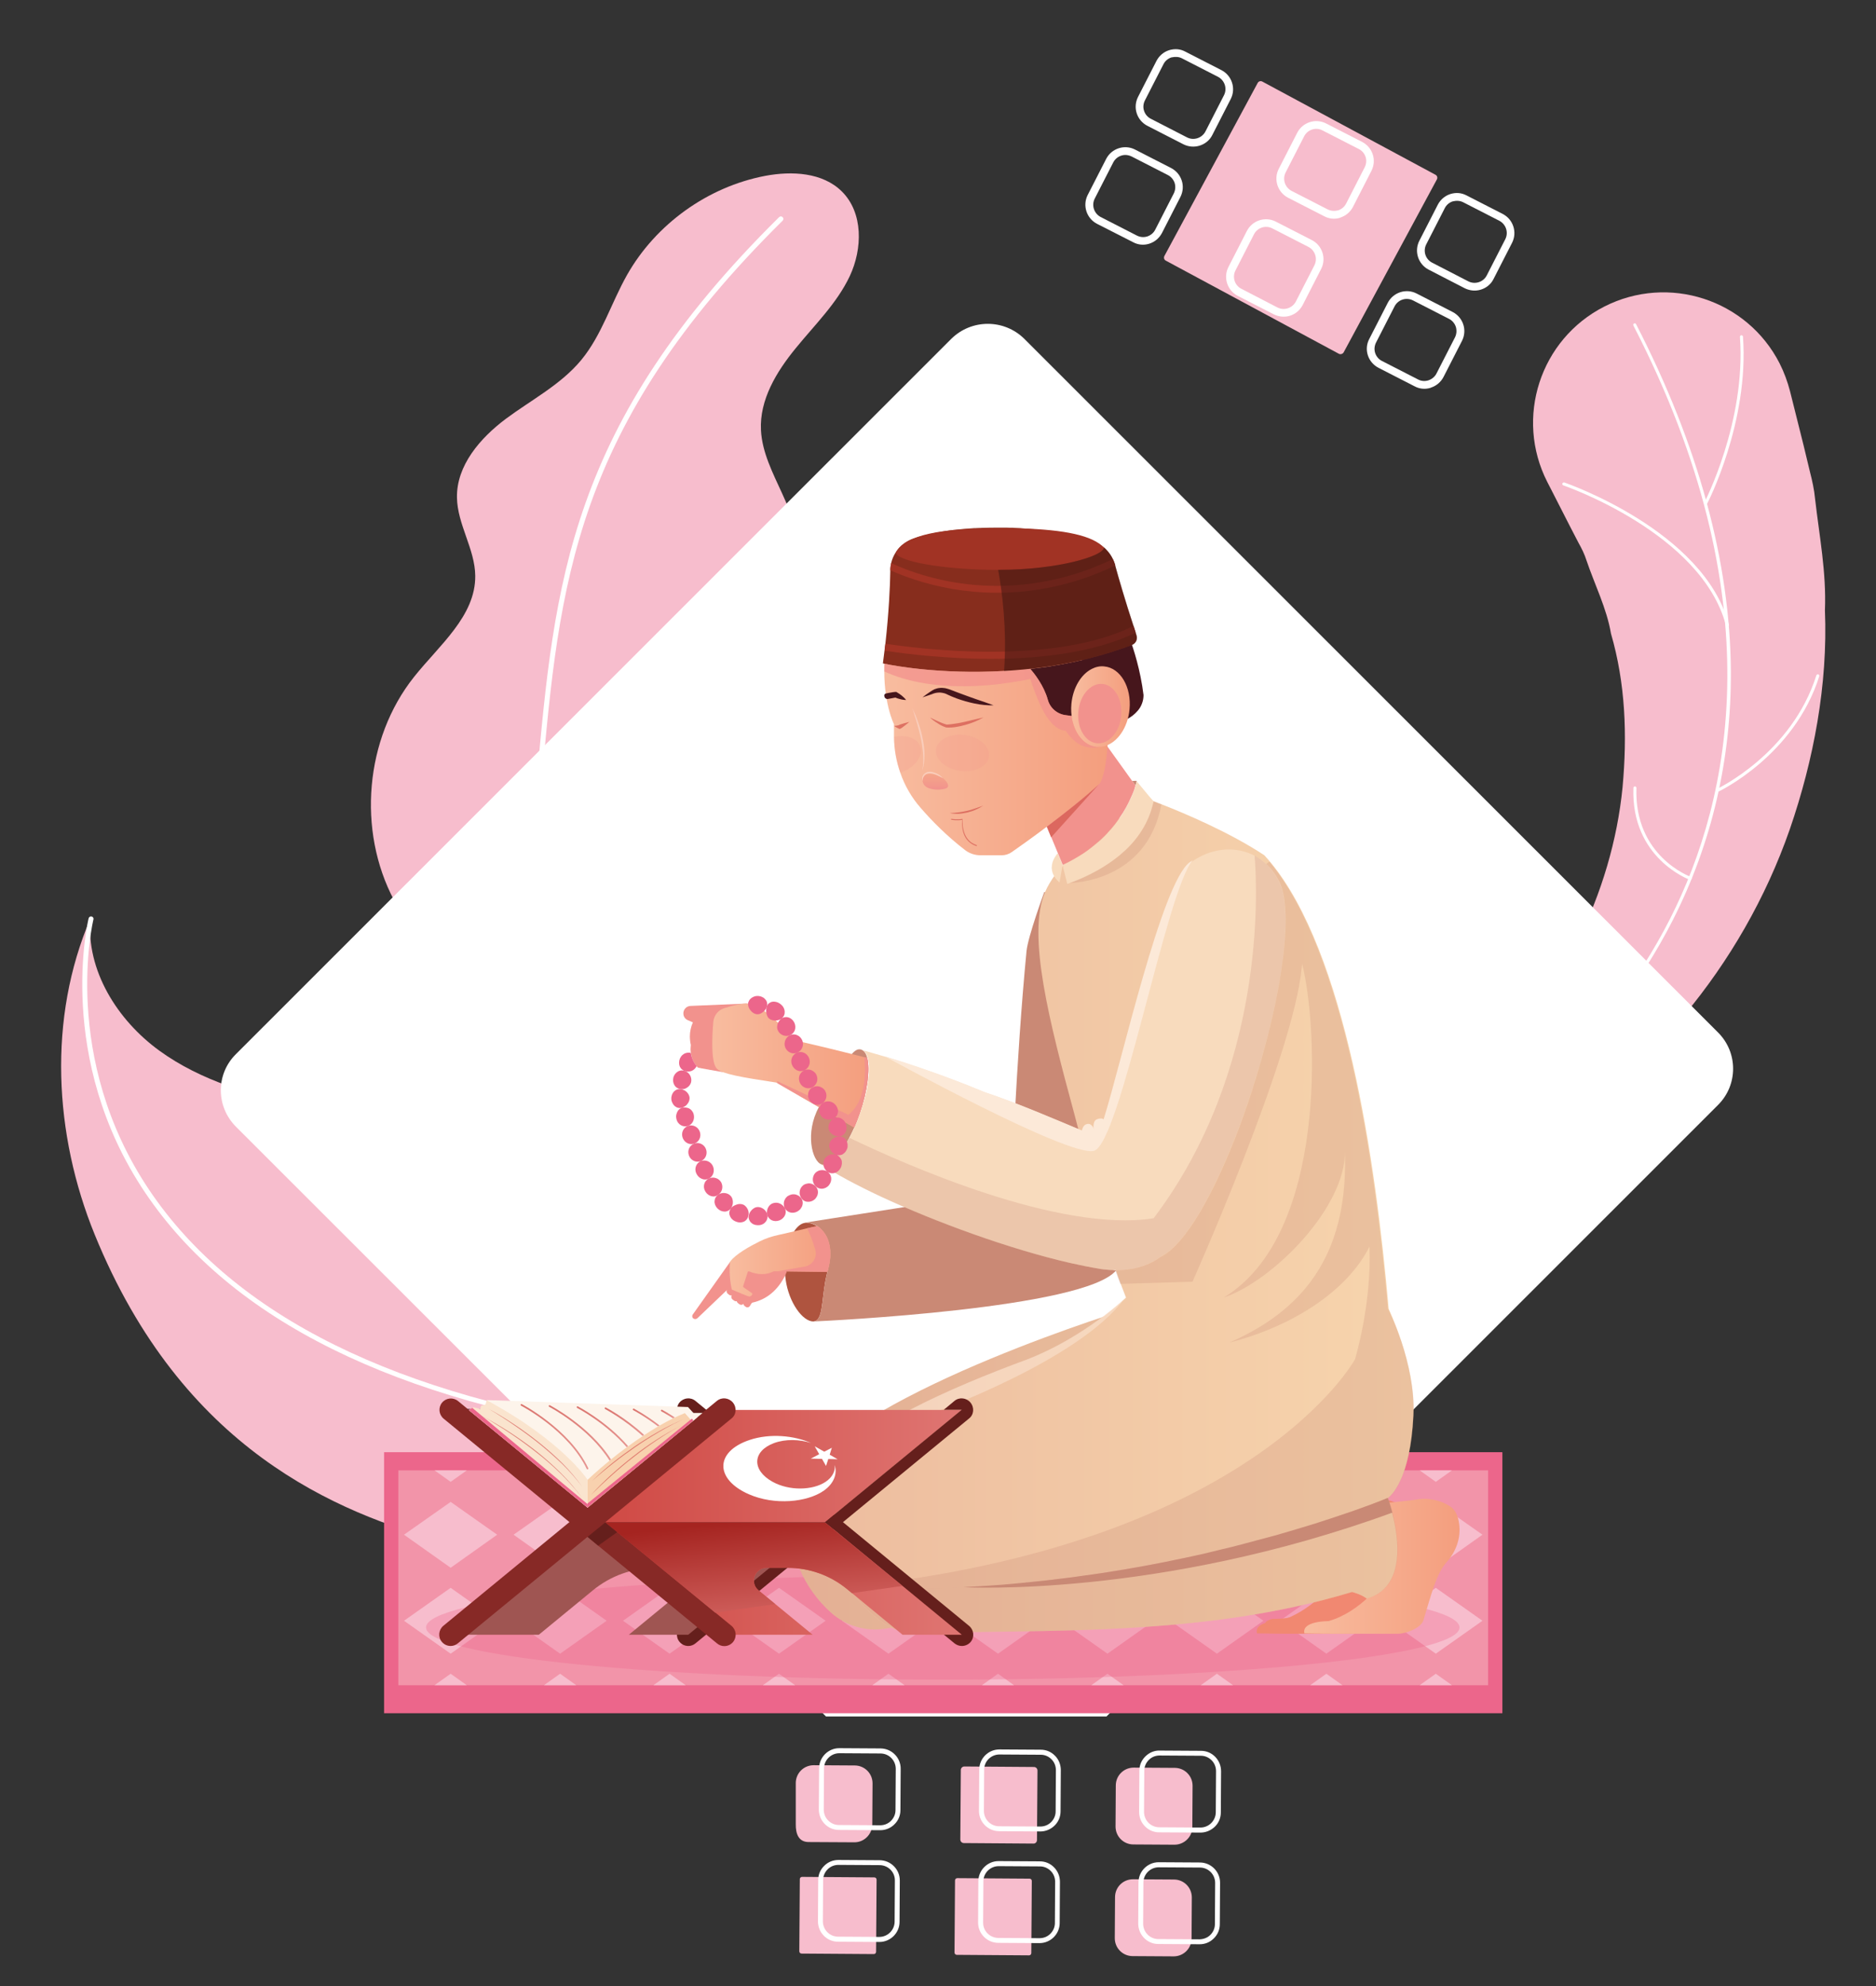 <?xml version="1.0" encoding="utf-8"?>
<!-- Generator: Adobe Illustrator 22.1.0, SVG Export Plug-In . SVG Version: 6.00 Build 0)  -->
<svg version="1.1" id="Layer_1" xmlns="http://www.w3.org/2000/svg" xmlns:xlink="http://www.w3.org/1999/xlink" x="0px" y="0px"
	 viewBox="0 0 1487.8 1574.2" style="enable-background:new 0 0 1487.8 1574.2;" xml:space="preserve">
<rect x="0" y="0" width="1487.8" height="1574.2" fill="#333333" stroke="none"/>
<style type="text/css">
	.st0{display:none;fill:#F294A9;}
	.st1{fill:#F7BDCD;}
	.st2{fill:#FFFFFF;}
	.st3{fill:#EC668B;}
	.st4{fill:#F294A9;}
	.st5{opacity:0.33;fill:#EC668B;enable-background:new    ;}
	.st6{fill:#F18871;}
	.st7{fill:url(#SVGID_3_);}
	.st8{opacity:0.25;fill:#CA8975;enable-background:new    ;}
	.st9{fill:#CA8975;}
	.st10{fill:url(#SVGID_4_);}
	.st11{fill:#F2928D;}
	.st12{fill:#AF543F;}
	.st13{fill:url(#SVGID_5_);}
	.st14{fill:url(#SVGID_6_);}
	.st15{fill:#F8DBBD;}
	.st16{fill:url(#SVGID_7_);}
	.st17{fill:url(#SVGID_8_);}
	.st18{fill:#46161C;}
	.st19{fill:url(#SVGID_9_);}
	.st20{fill:#872D1D;}
	.st21{fill:url(#SVGID_10_);}
	.st22{fill:#A13324;}
	.st23{opacity:0.75;fill:#D45951;enable-background:new    ;}
	.st24{fill:url(#SVGID_11_);}
	.st25{fill:#FACDBB;}
	.st26{opacity:0.2;fill:#F2928D;enable-background:new    ;}
	.st27{fill:#FCE9D8;}
	.st28{opacity:0.75;fill:#F2928D;enable-background:new    ;}
	.st29{opacity:0.5;}
	.st30{clip-path:url(#SVGID_14_);}
	.st31{clip-path:url(#SVGID_15_);fill:url(#SVGID_16_);}
	.st32{fill:url(#SVGID_17_);}
	.st33{opacity:0.5;fill:#FCE9D8;enable-background:new    ;}
	.st34{fill:#651F1C;}
	.st35{fill:#9F5552;}
	.st36{fill:#020203;}
	.st37{fill:url(#SVGID_18_);}
	.st38{fill:#872926;}
	.st39{fill:url(#SVGID_19_);}
	.st40{fill:#FDF4EB;}
	.st41{fill:#FAE4CE;}
	.st42{fill:#F8D1AE;}
	.st43{opacity:0.75;fill:url(#SVGID_20_);enable-background:new    ;}
	.st44{opacity:0.75;fill:url(#SVGID_21_);enable-background:new    ;}
	.st45{opacity:0.75;fill:url(#SVGID_22_);enable-background:new    ;}
	.st46{opacity:0.75;fill:url(#SVGID_23_);enable-background:new    ;}
	.st47{opacity:0.75;}
	.st48{fill:url(#SVGID_24_);}
	.st49{fill:url(#SVGID_25_);}
	.st50{fill:url(#SVGID_26_);}
	.st51{fill:url(#SVGID_27_);}
	.st52{fill:url(#SVGID_28_);}
	.st53{fill:url(#SVGID_29_);}
	.st54{clip-path:url(#SVGID_32_);}
	.st55{clip-path:url(#SVGID_33_);fill:url(#SVGID_34_);}
	.st56{fill:url(#SVGID_35_);}
</style>
<g>
	<g>
		<rect class="st0" width="1487.8" height="1574.2"/>
		<path class="st1" d="M75.1,978.5C42.7,899,37.9,806.9,71.7,728c-3.5,41,21.3,80.5,54.6,104.7s74.1,35.6,114.3,44.4
			s80.4,17.9,119,32.2c216.5,80.2,177.1,362.3-5.9,313.2C266.9,1199,144.6,1149,75.1,978.5z"/>
		<path class="st2" d="M503.5,1137.5c-189.8-26.6-320.3-91.2-388.3-192.1C43.4,838.9,70,728.9,70.3,727.8c0.3-1,1.3-1.7,2.4-1.4
			s1.7,1.3,1.4,2.4c-0.3,1.1-26.4,109.5,44.4,214.6c67.3,99.9,196.9,163.9,385.2,190.3c1.1,0.2,1.8,1.2,1.7,2.2
			C505.3,1136.8,504.5,1137.5,503.5,1137.5z"/>
		<path class="st2" d="M454.8,1129.5c-0.2,0-0.4,0-0.5-0.1c-1.1-0.3-107.6-32.6-139.9-233.9c-0.2-1.1,0.6-2.1,1.6-2.3
			c1.1-0.1,2.1,0.6,2.3,1.6c31.8,198.7,136,230.4,137.1,230.7c1,0.3,1.7,1.4,1.4,2.4C456.5,1129,455.7,1129.5,454.8,1129.5z"/>
		<path class="st1" d="M591.9,674.2c-4.8-14.1-21.5-44.1-30.8-55.9c-15.8-20.4-33.2-43.9-28.8-69.3c4.3-24.7,27.4-41,48.7-54.2
			s44.6-29,49.7-53.5c7.1-34.5-25.5-65.2-27.2-100.4c-1.2-24,12.2-46.1,27.4-64.7c15.1-18.6,32.8-35.7,43-57.3
			c10.2-21.7,10.8-50.2-6.2-67.1c-15.3-15.2-39.7-16.4-60.9-12.4c-45.6,8.7-86.7,38.3-109.5,78.5c-12.6,22.3-20,47.6-36.3,67.4
			c-16.2,19.6-39.6,31.6-59.9,46.7c-20.4,15.3-39.1,37-38.7,62.3c0.3,21.4,14.3,40.8,14.5,62.1c0.3,32-28.7,55.1-48.6,80.2
			c-38.9,48.9-45.1,121.7-15.8,176.9L591.9,674.2z"/>
		<path class="st2" d="M420.2,700.1c-0.2,0-0.4,0-0.6,0c-1.1-0.1-1.9-1.1-1.7-2.2c3.1-27.2,5.5-53.3,7.7-78.6
			c14.2-157.8,25.4-282.4,192.3-447.2c0.8-0.8,2-0.8,2.8,0c0.8,0.8,0.8,2,0,2.8c-165.9,163.7-177,287.8-191.1,444.7
			c-2.3,25.4-4.6,51.5-7.7,78.7C421.7,699.3,421,699.9,420.2,700.1z"/>
		<path class="st1" d="M1172.7,857.1c6.5-6.7,15-15.7,22-24.3c7.4-8.7,14.2-17.9,20.9-27.2c6.8-9.1,12.5-19.1,18.7-28.4l16.1-29.6
			c20-39.9,32.3-82,36.4-123.6c3.8-41.6,2.3-82.4-9.2-121.9c-3.3-19.7-13-39-19.4-57.9c-1.5-4.8-3.8-9.5-6.4-14.1l-7.2-13.9
			l-14.1-27.6l-3.4-6.6c-25.9-50.8-5.7-113.1,45.2-139c50.9-25.9,113.2-5.7,139.1,45.1c3.5,6.9,6.3,14.6,8.2,21.9l10.7,42.7
			l5.1,21.2c1.8,7,3.4,14.1,4.1,21.6c3.4,29.7,9,58,7.8,88.2c2.4,59-9,118.8-27.8,173.4c-19.1,54.9-48.2,104.8-83.6,147.3
			c-9,10.5-18.3,20.7-27.5,30.8c-10,9.5-19.3,19.4-29.7,28.2c-10.2,9-20.6,17.7-31.5,25.8c-11.1,8.4-21.5,15.6-34.9,23.8
			c-16.1,9.9-37.3,4.9-47.2-11.2c-8.4-13.6-6.1-30.9,4.5-41.9L1172.7,857.1z"/>
		<g>
			<path class="st2" d="M1192.5,886.3c-0.4,0-0.8-0.2-1-0.5c-0.4-0.5-0.2-1.3,0.3-1.6c0.8-0.5,80.5-53.1,132.8-156.2
				c48.2-95.1,82.3-253.8-29.2-470c-0.3-0.6-0.1-1.3,0.5-1.6c0.6-0.3,1.3-0.1,1.6,0.5c49.4,95.8,74.7,188.6,75.2,275.6
				c0.3,69.6-15.1,135.8-46,196.7c-52.6,103.6-132.8,156.5-133.6,157C1193,886.3,1192.8,886.3,1192.5,886.3z"/>
			<path class="st2" d="M1369.9,496.6c-0.5,0-1-0.4-1.1-0.9c-19.4-73.2-127.9-110.6-129-111c-0.6-0.2-1-0.9-0.7-1.5
				c0.2-0.6,0.9-0.9,1.5-0.8c1.1,0.4,110.8,38.2,130.5,112.6c0.2,0.6-0.2,1.3-0.8,1.4C1370.1,496.5,1370,496.6,1369.9,496.6z"/>
			<path class="st2" d="M1352.6,400.2c-0.2,0-0.4,0-0.5-0.1c-0.6-0.3-0.8-1-0.5-1.6s33.2-64.3,28.3-131.5c0-0.6,0.4-1.2,1.1-1.3
				c0.7,0.1,1.2,0.4,1.3,1.1c5,67.8-28.2,132.2-28.6,132.8C1353.5,400,1353.1,400.2,1352.6,400.2z"/>
			<path class="st2" d="M1362,627.7c-0.4,0-0.9-0.3-1.1-0.7c-0.3-0.6,0-1.3,0.6-1.6c0.6-0.3,59.4-28.1,79-90.1
				c0.2-0.6,0.9-0.9,1.5-0.8c0.6,0.2,1,0.9,0.8,1.5c-19.9,63-79.6,91.3-80.3,91.6C1362.3,627.6,1362.2,627.7,1362,627.7z"/>
			<path class="st2" d="M1340.5,697.4c-0.1,0-0.3,0-0.4-0.1c-0.5-0.2-46.6-17-44.7-72.8c0-0.6,0.6-1.2,1.2-1.2
				c0.7,0,1.2,0.6,1.2,1.2c-1.9,54.1,42.6,70.3,43.1,70.5c0.6,0.2,0.9,0.9,0.7,1.5C1341.4,697.1,1340.9,697.4,1340.5,697.4z"/>
		</g>
		<path class="st2" d="M1362.4,875.9l-484.9,484.6H655.1L187.2,893.1c-16.1-16.1-16.1-41.9,0-57.7l567.2-566.8
			c16.1-15.9,41.9-15.9,58,0l550,549.6C1378.5,834.1,1378.5,860,1362.4,875.9z"/>
		<g>
			<g>
				<path class="st1" d="M677.5,1460.2l-36.3-0.2c-7.8-0.1-10.2-6.4-10.1-14.2v-32.7c0.1-7.8,6.4-14,14.2-14l32.7,0.2
					c7.8,0.1,14,6.4,14,14.2l-0.2,32.7C691.6,1454,685.2,1460.3,677.5,1460.2z"/>
				<path class="st1" d="M819.6,1461.2l-55.2-0.4c-1.6,0-2.8-1.3-2.8-2.8l0.4-55.1c0-1.6,1.3-2.8,2.8-2.8l55.2,0.4
					c1.6,0,2.8,1.3,2.8,2.8l-0.4,55.1C822.4,1460,821.1,1461.3,819.6,1461.2z"/>
				<path class="st1" d="M931.4,1462.1l-32.7-0.2c-7.8-0.1-14-6.4-14-14.2l0.2-32.7c0.1-7.8,6.4-14,14.2-14l32.7,0.2
					c7.8,0.1,14,6.4,14,14.2l-0.2,32.7C945.6,1455.9,939.2,1462.1,931.4,1462.1z"/>
			</g>
			<g>
				<g>
					<path class="st1" d="M693,1548.8l-57.3-0.4c-1,0-1.8-0.8-1.8-1.8l0.4-57.2c0-1,0.8-1.8,1.8-1.8l57.3,0.4c1,0,1.8,0.8,1.8,1.8
						l-0.4,57.2C694.8,1548,694,1548.8,693,1548.8z"/>
					<path class="st1" d="M816.1,1549.8l-57.3-0.4c-1,0-1.8-0.8-1.8-1.8l0.4-57.2c0-1,0.8-1.8,1.8-1.8l57.3,0.4c1,0,1.8,0.8,1.8,1.8
						l-0.4,57.2C817.9,1549,817.1,1549.8,816.1,1549.8z"/>
					<path class="st1" d="M930.8,1550.6l-32.7-0.2c-7.8-0.1-14-6.4-14-14.2l0.2-32.7c0.1-7.8,6.4-14,14.2-14l32.7,0.2
						c7.8,0.1,14,6.4,14,14.2l-0.2,32.7C944.9,1544.4,938.6,1550.6,930.8,1550.6z"/>
				</g>
			</g>
		</g>
		<g>
			<g>
				<path class="st2" d="M698.1,1450.6c-0.1,0-32.8-0.2-32.8-0.2c-4.3,0-8.3-1.7-11.3-4.8c-3-3.1-4.6-7.1-4.6-11.4l0.2-32.7
					c0.1-8.8,7.3-15.9,16-15.9c0.1,0,32.8,0.2,32.8,0.2c8.8,0.1,16,7.3,15.9,16.2l-0.2,32.7c0,4.3-1.7,8.3-4.8,11.3
					C706.3,1449,702.3,1450.6,698.1,1450.6z M698,1446.7c3.3,0,6.3-1.2,8.6-3.5s3.6-5.3,3.6-8.5l0.2-32.7c0-6.7-5.3-12.1-12-12.2
					l-32.7-0.2c-6.7,0-12.1,5.4-12.2,12l-0.2,32.7c0,3.2,1.2,6.3,3.5,8.6c2.3,2.3,5.3,3.6,8.5,3.6L698,1446.7z"/>
				<path class="st2" d="M825.1,1451.6c-0.1,0-32.8-0.2-32.8-0.2c-8.8-0.1-16-7.3-15.9-16.2l0.2-32.7c0.1-8.8,7.2-15.9,16-15.9
					c0.1,0,32.8,0.2,32.8,0.2c4.3,0,8.3,1.7,11.3,4.8c3,3,4.6,7.1,4.6,11.4l-0.2,32.7c0,4.3-1.7,8.3-4.8,11.3
					C833.3,1449.9,829.3,1451.6,825.1,1451.6z M792.6,1390.6c-6.6,0-12.1,5.4-12.1,12l-0.2,32.7c0,6.7,5.3,12.1,12,12.2l32.7,0.2
					c3.3,0,6.3-1.2,8.6-3.5s3.6-5.3,3.6-8.5l0.2-32.7c0-3.2-1.2-6.3-3.5-8.6c-2.3-2.3-5.3-3.6-8.5-3.6L792.6,1390.6
					C792.7,1390.6,792.6,1390.6,792.6,1390.6z"/>
				<path class="st2" d="M952.1,1452.5c-0.1,0-32.8-0.2-32.8-0.2c-4.3,0-8.3-1.7-11.3-4.8c-3-3-4.6-7.1-4.6-11.4l0.2-32.7
					c0-4.3,1.7-8.3,4.8-11.3c3-3,7.2-4.8,11.4-4.6l32.7,0.2c4.3,0,8.3,1.7,11.3,4.8c3,3.1,4.6,7.1,4.6,11.4l-0.2,32.7
					c0,4.3-1.7,8.3-4.8,11.3C960.3,1450.8,956.3,1452.5,952.1,1452.5z M952,1448.5c6.7,0,12.1-5.4,12.2-12l0.2-32.7
					c0-3.2-1.2-6.3-3.5-8.6c-2.3-2.3-5.3-3.6-8.5-3.6l-32.7-0.2c-3.3,0-6.3,1.2-8.6,3.5s-3.6,5.3-3.6,8.5l-0.2,32.7
					c0,6.7,5.3,12.1,12,12.2L952,1448.5z"/>
			</g>
			<g>
				<path class="st2" d="M697.4,1539.2c-0.1,0-32.8-0.2-32.8-0.2c-4.3,0-8.3-1.7-11.3-4.8c-3-3.1-4.6-7.1-4.6-11.4l0.2-32.7
					c0-4.3,1.7-8.3,4.8-11.3c3-3,7-4.6,11.2-4.6c0.1,0,32.8,0.2,32.8,0.2c8.8,0.1,16,7.3,15.9,16.2l-0.2,32.7
					C713.4,1532,706.2,1539.2,697.4,1539.2z M697.3,1535.2c6.7,0,12.1-5.4,12.2-12l0.2-32.7c0.1-6.7-5.3-12.1-12-12.2l-32.7-0.2
					c-3.3,0-6.3,1.2-8.6,3.5s-3.6,5.3-3.6,8.5l-0.2,32.7c0,6.7,5.3,12.1,12,12.2L697.3,1535.2z"/>
				<path class="st2" d="M824.4,1540.1c-0.1,0-32.8-0.2-32.8-0.2c-8.8-0.1-16-7.3-15.9-16.2l0.2-32.7c0.1-8.8,7.3-15.9,16-15.9
					c0.1,0,32.8,0.2,32.8,0.2c4.3,0,8.3,1.7,11.3,4.8c3,3.1,4.6,7.1,4.6,11.4l-0.2,32.7C840.4,1532.9,833.2,1540.1,824.4,1540.1z
					 M792,1479.1c-6.6,0-12.1,5.4-12.1,12l-0.2,32.7c-0.1,6.7,5.3,12.1,12,12.2l32.7,0.2c3.3,0,6.3-1.2,8.6-3.5s3.6-5.3,3.6-8.5
					l0.2-32.7c0-3.2-1.2-6.3-3.5-8.6c-2.3-2.3-5.3-3.6-8.5-3.6L792,1479.1L792,1479.1z"/>
				<path class="st2" d="M951.4,1541c-0.1,0-32.8-0.2-32.8-0.2c-4.3,0-8.3-1.7-11.3-4.8c-3-3.1-4.6-7.1-4.6-11.4l0.2-32.7
					c0.1-8.8,7.3-15.9,16-15.9c0.1,0,32.8,0.2,32.8,0.2c8.8,0.1,16,7.3,15.9,16.2l-0.2,32.7c0,4.3-1.7,8.3-4.8,11.3
					C959.6,1539.4,955.7,1541,951.4,1541z M951.3,1537.1c3.2-0.1,6.3-1.2,8.6-3.5s3.6-5.3,3.6-8.5l0.2-32.7c0-6.7-5.3-12.1-12-12.2
					l-32.7-0.2c-6.7,0-12.1,5.4-12.2,12l-0.2,32.7c0,3.2,1.2,6.3,3.5,8.6c2.3,2.3,5.3,3.6,8.5,3.6L951.3,1537.1z"/>
			</g>
		</g>
		<path class="st1" d="M1061.8,280.4l-137.2-73.8c-1.4-0.7-1.9-2.4-1.1-3.8l73.9-137c0.7-1.4,2.4-1.9,3.8-1.1l137.2,73.8
			c1.4,0.7,1.9,2.4,1.1,3.8l-73.9,137C1064.8,280.6,1063.1,281.1,1061.8,280.4z"/>
		<g>
			<g>
				<path class="st2" d="M951.2,115.5c-4.1,1.2-8.6,0.9-12.6-1.1l-28.7-14.7c-4-2.1-7-5.6-8.4-9.9c-1.4-4.3-1-8.9,1-12.9l14.7-28.7
					c2.1-4,5.6-7,9.9-8.4c4.6-1.4,9-1,12.9,1.1l28.7,14.7c8.3,4.3,11.6,14.5,7.4,22.8l-14.7,28.7
					C959.3,111.3,955.5,114.2,951.2,115.5z M941.4,108.9c5.3,2.7,11.8,0.6,14.6-4.7l14.7-28.7c2.7-5.3,0.6-11.8-4.7-14.6l-28.7-14.7
					c-2.6-1.3-5.2-1.3-8.3-0.7c-2.7,0.9-5,2.8-6.3,5.4L908,79.6c-1.3,2.6-1.6,5.5-0.7,8.2c0.9,2.8,2.8,5,5.3,6.3L941.4,108.9z"/>
				<path class="st2" d="M1062.8,172.6c-4.2,1.3-8.7,0.9-12.6-1.2l-28.7-14.7c-8.3-4.3-11.6-14.5-7.4-22.8l14.7-28.7
					c4.3-8.3,14.5-11.6,22.8-7.4l28.7,14.7c4,2.1,7,5.6,8.4,9.9c1.4,4.3,1,8.9-1,12.9L1073,164c-2.1,4-5.6,7-9.9,8.4
					C1063,172.5,1062.9,172.5,1062.8,172.6z M1040.8,102.6c-2.7,0.8-5.1,2.7-6.5,5.4l-14.7,28.7c-2.7,5.3-0.6,11.8,4.7,14.6
					l28.7,14.7c2.6,1.3,5.7,1.4,8.3,0.7c2.7-0.9,5-2.8,6.3-5.4l14.7-28.7c1.3-2.6,1.6-5.5,0.7-8.2c-0.9-2.8-2.8-5-5.4-6.3
					l-28.7-14.7C1046.3,102,1043.4,101.8,1040.8,102.6z"/>
				<path class="st2" d="M1174.3,229.6c-4,1.2-8.5,0.9-12.6-1.1l-28.7-14.8c-8.3-4.3-11.6-14.5-7.4-22.8l14.7-28.7
					c2.1-4,5.6-7,9.9-8.4c4.5-1.4,8.9-1,12.9,1.1l28.7,14.7c8.3,4.3,11.6,14.5,7.4,22.8l-14.7,28.7
					C1182.4,225.4,1178.6,228.3,1174.3,229.6z M1164.5,223c5.3,2.7,11.9,0.6,14.6-4.7l14.7-28.7c2.7-5.3,0.6-11.8-4.7-14.6
					l-28.7-14.7c-2.6-1.3-5.3-1.4-8.3-0.7c-2.7,0.9-5,2.8-6.3,5.4l-14.7,28.7c-2.7,5.3-0.6,11.8,4.7,14.5L1164.5,223z"/>
			</g>
			<g>
				<path class="st2" d="M911.3,193.2c-4.2,1.3-8.7,0.9-12.6-1.2L870,177.4c-8.3-4.3-11.6-14.5-7.4-22.8l14.7-28.7
					c4.3-8.3,14.5-11.6,22.8-7.4l28.7,14.7c4,2.1,7,5.6,8.4,9.9s1,8.9-1,12.9l-14.7,28.7c-2.1,4-5.6,7-9.9,8.4
					C911.6,193.2,911.5,193.2,911.3,193.2z M889.4,123.3c-2.7,0.8-5.1,2.7-6.5,5.4l-14.7,28.7c-2.7,5.3-0.6,11.8,4.7,14.6l28.7,14.7
					c2.6,1.3,5.5,1.6,8.3,0.7c2.7-0.9,5-2.8,6.3-5.4l14.7-28.7c1.3-2.6,1.5-5.5,0.7-8.2c-0.9-2.7-2.8-5-5.3-6.3l-28.7-14.7
					C894.8,122.7,891.9,122.5,889.4,123.3z"/>
				<path class="st2" d="M1022.9,250.3c-4,1.2-8.5,0.9-12.6-1.1l-28.7-14.7c-8.3-4.3-11.6-14.5-7.4-22.8l14.7-28.7
					c4.3-8.3,14.5-11.6,22.8-7.4l28.7,14.7c8.3,4.3,11.6,14.5,7.4,22.8l-14.7,28.7C1030.9,246,1027.2,249,1022.9,250.3z
					 M1013.1,243.7c5.3,2.7,11.8,0.6,14.6-4.7l14.7-28.7c2.7-5.3,0.6-11.8-4.7-14.6l-28.7-14.7c-5.3-2.7-11.8-0.6-14.5,4.7
					l-14.7,28.7c-2.7,5.3-0.6,11.8,4.7,14.5L1013.1,243.7z"/>
				<path class="st2" d="M1134.5,307.4c-4.2,1.3-8.7,0.9-12.6-1.2l-28.7-14.7c-4-2.1-7-5.6-8.4-9.9c-1.4-4.3-1-8.9,1.1-12.9
					l14.7-28.7c4.3-8.3,14.5-11.6,22.8-7.4l28.7,14.7c4,2.1,7,5.6,8.4,9.9c1.4,4.3,1,8.9-1,12.9l-14.7,28.7c-2.1,4-5.6,7-9.9,8.4
					C1134.7,307.4,1134.6,307.4,1134.5,307.4z M1112.5,237.4c-2.7,0.8-5.1,2.7-6.5,5.4l-14.7,28.7c-1.3,2.6-1.6,5.5-0.7,8.3
					c0.9,2.7,2.8,5,5.4,6.3l28.7,14.7c2.5,1.3,5.3,1.5,8,0.7c3-1,5.2-2.9,6.5-5.4l14.7-28.7c1.3-2.6,1.5-5.5,0.7-8.3
					c-0.9-2.7-2.8-5-5.3-6.3l-28.7-14.7C1118,236.8,1115.1,236.6,1112.5,237.4z"/>
			</g>
		</g>
	</g>
	<g>
		<g>
			<g>
				<rect x="304.6" y="1151" class="st3" width="886.9" height="206.9"/>
				<rect x="315.9" y="1165.4" class="st4" width="864.3" height="170.3"/>
				<g>
					<g>
						<polygon class="st1" points="370.2,1335.7 344.6,1335.7 357.4,1326.6 						"/>
						<polygon class="st1" points="394.3,1284.6 357.4,1310.7 320.4,1284.6 357.4,1258.5 						"/>
						<polygon class="st1" points="394.3,1216.4 357.4,1242.6 320.4,1216.4 357.4,1190.4 						"/>
						<polygon class="st1" points="370.2,1165.4 357.4,1174.5 344.6,1165.4 						"/>
					</g>
					<g>
						<polygon class="st1" points="457,1335.7 431.4,1335.7 444.2,1326.6 						"/>
						<polygon class="st1" points="481.1,1284.6 444.2,1310.7 407.3,1284.6 444.2,1258.5 						"/>
						<polygon class="st1" points="481.1,1216.4 444.2,1242.6 407.3,1216.4 444.2,1190.4 						"/>
						<polygon class="st1" points="457,1165.4 444.2,1174.5 431.4,1165.4 						"/>
					</g>
					<g>
						<polygon class="st1" points="543.8,1335.7 518.2,1335.7 531,1326.6 						"/>
						<polygon class="st1" points="567.9,1284.6 531,1310.7 494.1,1284.6 531,1258.5 						"/>
						<polygon class="st1" points="567.9,1216.4 531,1242.6 494.1,1216.4 531,1190.4 						"/>
						<polygon class="st1" points="543.8,1165.4 531,1174.5 518.2,1165.4 						"/>
					</g>
					<g>
						<polygon class="st1" points="630.6,1335.7 605,1335.7 617.8,1326.6 						"/>
						<polygon class="st1" points="654.8,1284.6 617.8,1310.7 580.9,1284.6 617.8,1258.5 						"/>
						<polygon class="st1" points="654.8,1216.4 617.8,1242.6 580.9,1216.4 617.8,1190.4 						"/>
						<polygon class="st1" points="630.6,1165.4 617.8,1174.5 605,1165.4 						"/>
					</g>
					<g>
						<polygon class="st1" points="717.4,1335.7 691.8,1335.7 704.6,1326.6 						"/>
						<polygon class="st1" points="741.6,1284.6 704.6,1310.7 667.7,1284.6 704.6,1258.5 						"/>
						<polygon class="st1" points="741.6,1216.4 704.6,1242.6 667.7,1216.4 704.6,1190.4 						"/>
						<polygon class="st1" points="717.4,1165.4 704.6,1174.5 691.9,1165.4 						"/>
					</g>
					<g>
						<polygon class="st1" points="804.2,1335.7 778.7,1335.7 791.5,1326.6 						"/>
						<polygon class="st1" points="828.4,1284.6 791.5,1310.7 754.5,1284.6 791.5,1258.5 						"/>
						<polygon class="st1" points="828.4,1216.4 791.5,1242.6 754.5,1216.4 791.5,1190.4 						"/>
						<polygon class="st1" points="804.2,1165.4 791.5,1174.5 778.7,1165.4 						"/>
					</g>
					<g>
						<polygon class="st1" points="891.1,1335.7 865.5,1335.7 878.3,1326.6 						"/>
						<polygon class="st1" points="915.2,1284.6 878.3,1310.7 841.3,1284.6 878.3,1258.5 						"/>
						<polygon class="st1" points="915.2,1216.4 878.3,1242.6 841.3,1216.4 878.3,1190.4 						"/>
						<polygon class="st1" points="891.1,1165.4 878.3,1174.5 865.5,1165.4 						"/>
					</g>
					<g>
						<polygon class="st1" points="977.9,1335.7 952.3,1335.7 965.1,1326.6 						"/>
						<polygon class="st1" points="1002,1284.6 965.1,1310.7 928.1,1284.6 965.1,1258.5 						"/>
						<polygon class="st1" points="1002,1216.4 965.1,1242.6 928.1,1216.4 965.1,1190.4 						"/>
						<polygon class="st1" points="977.9,1165.4 965.1,1174.5 952.3,1165.4 						"/>
					</g>
					<g>
						<polygon class="st1" points="1064.7,1335.7 1039.1,1335.7 1051.9,1326.6 						"/>
						<polygon class="st1" points="1088.8,1284.6 1051.9,1310.7 1015,1284.6 1051.9,1258.5 						"/>
						<polygon class="st1" points="1088.8,1216.4 1051.9,1242.6 1015,1216.4 1051.9,1190.4 						"/>
						<polygon class="st1" points="1064.7,1165.4 1051.9,1174.5 1039.1,1165.4 						"/>
					</g>
					<g>
						<polygon class="st1" points="1151.5,1335.7 1125.9,1335.7 1138.7,1326.6 						"/>
						<polygon class="st1" points="1175.7,1284.6 1138.7,1310.7 1101.8,1284.6 1138.7,1258.5 						"/>
						<polygon class="st1" points="1175.7,1216.4 1138.7,1242.6 1101.8,1216.4 1138.7,1190.4 						"/>
						<polygon class="st1" points="1151.5,1165.4 1138.7,1174.5 1125.9,1165.4 						"/>
					</g>
				</g>
			</g>
			<path class="st5" d="M1157.5,1289.9c0,22.9-183.5,41.4-409.8,41.4s-409.8-18.5-409.8-41.4c0-22.9,183.5-41.4,409.8-41.4
				S1157.5,1267,1157.5,1289.9z"/>
			<g>
				<g>
					<g>
						<path class="st6" d="M1010.7,1283.1c-1.8-0.1-3.8,0.5-5.7,1.6c-2.8,1.6-1.3,4.8-1.3,4.8l13.8,0.3l-1.5-3.1
							c2.4-0.2,5.1-0.1,5.2-0.1c0.2,0,4.6-0.7,7.2-5.9C1019.5,1283.4,1010.7,1283.1,1010.7,1283.1z"/>
						<path class="st6" d="M1119.5,1207.8c-0.4-2.9-1.1-5.7-2.1-8c-1.1-2.3-2.6-4.3-4.6-5.6c-8.5-5.6-18.6-7.4-28.4-5.5
							c-3.7,0.7-15.7,1.7-21.7,2.5l-4.3,62.5c0,0-18.4,24-44.1,31.2c0,0-19.9-0.2-17.4,9.7c11,0.3,23.6,0.3,23.7,0.3h50.3
							c6.7,0,18.4-4.4,20.4-10.8c6.5-21.3,10.4-37.3,18.6-46.2C1117.2,1229.6,1121,1218.7,1119.5,1207.8z"/>
						
							<linearGradient id="SVGID_3_" gradientUnits="userSpaceOnUse" x1="626.531" y1="184.441" x2="1032.5" y2="184.441" gradientTransform="matrix(1 0 0 -1 0 1348.497)">
							<stop  offset="1.117320e-02" style="stop-color:#EDBD9F"/>
							<stop  offset="1" style="stop-color:#F7D5AD"/>
						</linearGradient>
						<path class="st7" d="M897.1,1036.6c0,0-210.6,63.8-259.7,131.4c-7.4,10.2-10.3,22.6-10.8,34.9c-1.1,28.6,11.1,56.1,32.4,75.2
							c11.8,10.6,27.8,15.3,43.5,12.7l62.3-10.3L994,1152.2l38.5-65l-30.2-50L897.1,1036.6z"/>
						<path class="st8" d="M897.1,1036.6c0,0-210.6,63.8-259.7,131.4c-7.4,10.2-10.3,22.6-10.8,34.9c-1.1,28.6,11.1,56.1,32.4,75.2
							c11.8,10.6,27.8,15.3,43.5,12.7l62.3-10.3L994,1152.2l38.5-65l-30.2-50L897.1,1036.6z"/>
						<path class="st9" d="M828.2,707c0,0-13,35.3-14.1,46.9c-8.4,86.6-12.3,194.3-12.3,194.3l81.5,17.2l19.8-239.2L828.2,707z"/>
						<path class="st9" d="M901.5,618.9c0,0.1-0.3,1.5-1,3.8l-2.6-3.7C899.8,618.8,901.5,618.9,901.5,618.9z"/>
						
							<linearGradient id="SVGID_4_" gradientUnits="userSpaceOnUse" x1="1034.312" y1="107.094" x2="1157.523" y2="107.094" gradientTransform="matrix(1 0 0 -1 0 1348.497)">
							<stop  offset="1.117320e-02" style="stop-color:#F8BC9F"/>
							<stop  offset="1" style="stop-color:#F49E7E"/>
						</linearGradient>
						<path class="st10" d="M1157.2,1207.8c-0.4-2.9-1.1-5.7-2.2-8s-2.6-4.3-4.6-5.6c-8.5-5.6-18.6-7.4-28.3-5.5
							c-3.7,0.7-15.7,1.7-21.7,2.5l-4.3,62.5c0,0-16.9,24-42.6,31.2c0,0-21.4-0.2-19,9.7c11,0.3,23.6,0.3,23.7,0.3h50.3
							c6.6,0,18.4-4.4,20.4-10.8c6.5-21.3,10.4-37.3,18.6-46.2C1154.9,1229.6,1158.7,1218.7,1157.2,1207.8z"/>
						<g>
							<path class="st11" d="M579,1000.2l-29.6,41.7c-0.7,1-0.5,2.5,0.6,3.2c1,0.6,2.2,0.5,3.1-0.3l23.7-22.6
								c0.7,2.5,2.5,4.2,4.8,4.8l0.3,0.9c0.7,2.3,2.8,4,5.2,4.1c0,0,2-11.9,2.1-12.4s0-13.5,0-13.5L579,1000.2z"/>
							<path class="st12" d="M658.4,996.6c-0.2,3.1-0.8,6.5-1.9,10.2c-0.8,2.8-1.4,5.6-1.9,8.4c-3.1,16.8-2,31.6-9.5,32.2
								c-8.7,0-19.5-15.2-22-33c-0.4-2.5-0.6-5-0.6-7.6c0-13.5,3.2-25.3,8-31.9c2.4-3.3,5.1-5.3,8-5.7c0.3-0.1,0.7-0.1,1-0.1
								c2.6,0,5.7,0.9,8.6,2.9c5.1,3.3,9.6,9.7,10.3,19.3C658.6,992.9,658.6,994.7,658.4,996.6z"/>
							<path class="st11" d="M610.8,980.9l-29.6,30.6l11.7,23.2l3.6-2.2c13.1-2.8,22.2-12,27.4-24.3L610.8,980.9z"/>
							<path class="st9" d="M734.7,954l-96.1,15c0.3,0,0.6,0,1,0c2.6,0,5.7,0.9,8.6,2.9c0.3,0.2,0.7,0.5,1,0.7
								c0.1,0.1,0.2,0.2,0.3,0.3c0.2,0.2,0.5,0.4,0.7,0.6c0.1,0.1,0.2,0.2,0.4,0.3c0.2,0.2,0.4,0.4,0.6,0.6c0.1,0.1,0.2,0.2,0.4,0.4
								c0.2,0.2,0.4,0.4,0.6,0.7c0.1,0.1,0.2,0.2,0.3,0.4c0.2,0.3,0.5,0.6,0.7,0.8c0.5,0.7,0.8,1.1,1.1,1.5c0.4,0.6,0.6,0.9,0.8,1.3
								c0.1,0.1,0.2,0.3,0.2,0.4c0.2,0.3,0.3,0.6,0.5,1c0.1,0.2,0.2,0.3,0.2,0.5c0.1,0.3,0.3,0.7,0.4,1c0.1,0.2,0.1,0.3,0.2,0.5
								c0.1,0.4,0.3,0.8,0.4,1.2c0.1,0.1,0.1,0.3,0.1,0.4c0.3,1.1,0.6,2.3,0.8,3.5c0,0.2,0,0.3,0.1,0.5c0.1,0.4,0.1,0.9,0.2,1.4
								c0,0.2,0,0.5,0.1,0.7c0.2,1.9,0.2,4,0,6.2c-0.1,0.7-0.1,1.4-0.2,2.2c-0.1,1-0.3,1.7-0.4,2.4c-0.2,1-0.3,1.8-0.5,2.5
								c0,0.2-0.1,0.3-0.1,0.5c-0.2,0.8-0.4,1.6-0.6,2.4c-0.8,2.8-1.4,5.6-1.9,8.4c-3.1,16.8-2,31.6-9.5,32.2
								c11.1-0.5,214.7-10.2,240-40.4C837.2,995.9,778.8,974.7,734.7,954z"/>
							<path class="st11" d="M578.2,1026.2l-0.9-0.7c-1.3-1-1.4-2.9-0.3-4l3-3.1c0.9-1,2.5-1.1,3.5-0.3c1.1,0.8,1.4,2.3,0.7,3.5
								l-2.1,3.8C581.4,1026.8,579.5,1027.2,578.2,1026.2z"/>
							<path class="st11" d="M582.1,1030.8l-1.1-0.8c-1.2-1-1.4-2.8-0.3-3.9l4.1-4.2c0.9-1,2.4-1.1,3.5-0.3c1.1,0.8,1.3,2.3,0.6,3.4
								l-3,5C585.1,1031.5,583.3,1031.8,582.1,1030.8z"/>
							<path class="st11" d="M586.2,1033.6l-0.9-0.7c-1.3-1-1.4-2.9-0.2-4l3-2.9c1-0.9,2.5-1,3.5-0.2c1,0.8,1.3,2.3,0.6,3.5
								l-2.1,3.5C589.4,1034.3,587.5,1034.6,586.2,1033.6z"/>
							<path class="st11" d="M591.3,1035.7l-0.8-0.6c-1.1-0.9-1.2-2.5-0.2-3.5l2.8-2.8c0.8-0.8,2.1-0.9,3.1-0.2c0.9,0.7,1.2,2,0.6,3
								l-2,3.4C594,1036.3,592.4,1036.6,591.3,1035.7z"/>
							
								<linearGradient id="SVGID_5_" gradientUnits="userSpaceOnUse" x1="578.742" y1="348.759" x2="658.524" y2="348.759" gradientTransform="matrix(1 0 0 -1 0 1348.497)">
								<stop  offset="1.117320e-02" style="stop-color:#F8BC9F"/>
								<stop  offset="1" style="stop-color:#F49E7E"/>
							</linearGradient>
							<path class="st13" d="M656.6,1006.7c-0.1,0.5-0.3,1-0.4,1.4l-39.1-0.5h-3.3c-0.1,0-0.3,0-0.4,0.1c-8.1,4.2-16.5,1.2-19.2,0
								c-0.5-0.2-1,0-1.2,0.5l-3.6,11.1c-0.1,0.4,0,0.8,0.3,1l3,2.1l3.6,2.5c0.2,0.2,0.4,0.4,0.4,0.7c-0.4,1.5-1.8,2.3-3,1.9
								l-1.5-0.5c-0.1,0-11.4-4.7-11.4-4.7c-0.3-0.1-0.5-0.3-0.5-0.6c-1.5-7-2-13.6-1.4-21.3c0-0.2,0.1-0.3,0.2-0.5
								c4.2-5.8,15.5-12.1,23.4-16c4.6-2.3,9.5-3.9,14.5-5c6.5-1.4,15.8-3.6,22.8-5.3c3.4-0.8,6.3-1.4,8-1.7c0.2,0,0.5,0,0.7,0.1
								C655.8,977.1,661.8,988.3,656.6,1006.7z"/>
						</g>
						
							<linearGradient id="SVGID_6_" gradientUnits="userSpaceOnUse" x1="651.793" y1="401.831" x2="1121.01" y2="401.831" gradientTransform="matrix(1 0 0 -1 0 1348.497)">
							<stop  offset="1.117320e-02" style="stop-color:#EDBD9F"/>
							<stop  offset="1" style="stop-color:#F7D5AD"/>
						</linearGradient>
						<path class="st14" d="M1120.9,1121.9c-1.2,24.9-5.5,40.7-9.8,50.4c-5.2,11.7-10.4,15-10.4,15s-0.3,0.1-0.9,0.4
							c-0.9,0.4-1.8,0.7-2.8,1.1c-0.3,0.1-0.7,0.3-1.1,0.4c-1.5,0.6-3.3,1.3-5.3,2.1c-0.6,0.2-1.2,0.5-1.8,0.7
							c-1.2,0.5-2.2,0.8-3.3,1.2c-1.9,0.7-4,1.5-6.3,2.3c-0.8,0.3-1.6,0.6-2.4,0.9c-0.5,0.2-1,0.4-1.5,0.5c-1.5,0.5-3,1.1-4.5,1.6
							c-0.6,0.2-1.2,0.4-1.8,0.6c-0.8,0.3-1.6,0.6-2.4,0.9c-1,0.3-2,0.7-3.1,1c-3.1,1-6.3,2.1-9.7,3.3c-1.1,0.4-2.3,0.8-3.5,1.1
							c-0.9,0.3-1.9,0.6-2.8,0.9c-1.4,0.5-2.9,0.9-4.3,1.4c-2.4,0.8-5,1.6-7.5,2.3c-0.6,0.2-1.3,0.4-1.9,0.6c-2,0.6-4,1.2-6,1.8
							c-0.9,0.3-1.8,0.5-2.7,0.8c-0.9,0.3-1.8,0.5-2.7,0.8c-2,0.6-4.1,1.2-6.2,1.8c-1.8,0.5-3.6,1-5.4,1.5c-1.1,0.3-2.1,0.6-3.1,0.8
							c-2.7,0.7-5.4,1.5-8.2,2.2c-1,0.3-1.9,0.5-2.9,0.8c-2.9,0.8-5.9,1.5-8.9,2.3c-2,0.5-4,1-6.1,1.6c-2,0.5-4.1,1-6.2,1.6
							c-2.1,0.5-4.2,1-6.4,1.6c-1.1,0.3-2.1,0.5-3.2,0.8c-1.1,0.3-2.2,0.5-3.2,0.8c-1.1,0.2-2.2,0.5-3.3,0.8
							c-1.1,0.2-2.2,0.5-3.3,0.8c-1.1,0.3-2.2,0.5-3.4,0.7c-1.2,0.3-2.4,0.5-3.6,0.8c-1.1,0.2-2.1,0.5-3.2,0.7c-4.7,1-9.5,2-14.3,3
							c-2.3,0.5-4.5,0.9-6.8,1.4c-1.9,0.4-3.8,0.7-5.7,1.1c-1.7,0.3-3.5,0.7-5.3,1c-1.3,0.2-2.6,0.5-3.9,0.7
							c-1.2,0.2-2.4,0.4-3.6,0.7c-2.1,0.4-4.2,0.8-6.4,1.1c-6.7,1.2-13.6,2.3-20.5,3.4c-1.2,0.2-2.4,0.4-3.7,0.6
							c-1.4,0.2-2.8,0.4-4.3,0.7c-1.3,0.2-2.7,0.4-4,0.6c-1.4,0.2-2.8,0.4-4.2,0.6c-1.3,0.2-2.6,0.4-3.9,0.5
							c-2.8,0.4-5.6,0.8-8.4,1.2l-3.9,0.5c-2.8,0.3-5.5,0.7-8.3,1s-5.6,0.7-8.4,1c-3.4,0.4-6.9,0.8-10.4,1.1
							c-1.3,0.1-2.6,0.3-3.9,0.4c-0.9,0.1-1.9,0.2-2.8,0.3c-1.4,0.1-2.9,0.3-4.3,0.4c-1.4,0.1-2.9,0.3-4.3,0.4c-1,0.1-2,0.2-3,0.3
							c-1.1,0.1-2.1,0.2-3.1,0.3c-0.2,0-0.3,0-0.5,0.1c-0.7,0-1.4,0.1-2,0.2c-1.5,0.1-2.9,0.2-4.4,0.3c-1.9,0.2-3.8,0.3-5.7,0.4
							c-0.3,0-0.6,0-0.9,0.1c-2.3,0.2-4.5,0.3-6.8,0.5s-4.6,0.3-6.9,0.4c-0.3,0-0.6,0-0.9,0c-0.9,0.1-1.7,0.1-2.6,0.2
							c-1,0-2.1,0.1-3.1,0.1c-29.1,1.5-59.4,1.8-90.6,0.6c0,0-0.2-0.3-0.7-0.8c-2.2-2.5-8.9-10.7-14.2-22.9
							c-7.7-18-12.2-44.6,6-74.2c8.9-14.6,30.5-29.6,57.8-43.9c27.4-14.3,60.5-27.9,92.6-39.7c45.6-17.9,76.6-47.9,77.5-48.8
							c-1.4-3.6-2.8-7.2-4.2-10.9c-1.4-3.6-2.6-7.2-3.9-10.8c-13.3-39.1-21.2-80.9-32.6-122.8c-20.1-74.1-38-143-23.5-176.9
							c16.2-37.7,82.8-73.2,82.8-73.2s1.4,0.5,3.9,1.4c1.6,0.6,3.7,1.4,6.2,2.4c17.3,6.8,53.4,21.9,81,40.2c1.5,1.7,3.1,3.4,4.6,5.2
							c59.7,71.6,83.7,236.2,94,354.1C1100.7,1037.1,1122.8,1080,1120.9,1121.9z"/>
						<g>
							<path class="st11" d="M592.5,795.4c0,0-11,38.8-11.6,40.4s-7.9,13.9-7.9,13.9s-19-3.2-19.6-3.6c-0.1-0.1-0.3-0.3-0.6-0.6
								c-0.1-0.1-0.2-0.3-0.3-0.4c-2.5-3-4-6.6-4.6-10.4c0-0.2-0.1-0.4-0.1-0.6c-0.2-1.6-0.2-3.3,0-4.9l0.1-0.9l-0.2-0.9
								c-0.2-0.9-0.3-1.8-0.4-2.7c-0.1-1-0.2-2.1-0.2-3.1c0-3.9,0.8-7.7,2.4-11.3l-4-1.7c-1.9-0.8-3.3-2.6-3.5-4.7
								c-0.4-3.4,2.1-6.4,5.5-6.6L592.5,795.4z"/>
							<path class="st9" d="M681.9,882.4c-1.4,3.9-2.8,7.7-4.4,11.2c-8.4,19.1-19.2,31.6-26,29.3c-7.5-2.6-13.2-24.9-2.1-45.4
								c0.9-1.7,2-3.4,3.2-5.1c10.8-15.5,17.3-30.3,23-37c2.5-3,4.9-4.3,7.4-3.5c2.3,0.8,3.9,3.1,4.8,6.6
								C690.1,847.5,688.1,864.3,681.9,882.4z"/>
							<path class="st15" d="M1016.1,769.2c-5.3,35.3-16.5,77.4-30.4,116c-1,2.8-2,5.6-3.1,8.4c-19.1,50.7-42.5,93.4-62.8,102.8
								c0,0-15.4,13.4-44.7,9.7c-1.1-0.1-2.2-0.3-3.3-0.5c-7.4-1.2-15.1-2.8-23.2-4.6c-47.9-11-106.2-32.2-150.4-52.8
								c-18.7-8.8-34.9-17.4-46.6-25.2c5.8,2,14.5-6.8,22.1-21.2c1.3-2.5,2.6-5.2,3.9-8.1c0.4-0.8,0.7-1.7,1.1-2.5
								c0.1-0.2,0.2-0.4,0.3-0.6c0.3-0.6,0.5-1.3,0.8-1.9c0.1-0.3,0.2-0.5,0.3-0.8c0.2-0.6,0.5-1.3,0.7-1.9c0.1-0.2,0.2-0.5,0.3-0.7
								c0.3-0.9,0.7-1.8,1-2.7c0.2-0.7,0.5-1.4,0.7-2.1c0.1-0.2,0.1-0.4,0.2-0.7c0.2-0.5,0.3-1,0.5-1.5c0.1-0.2,0.1-0.4,0.2-0.6
								c0.2-0.6,0.4-1.3,0.6-2c0.1-0.2,0.1-0.4,0.2-0.6c0.1-0.5,0.3-0.9,0.4-1.4c0.1-0.3,0.1-0.5,0.2-0.7c0.1-0.5,0.2-1,0.4-1.5
								c0.1-0.2,0.1-0.4,0.2-0.6c0.2-0.6,0.3-1.2,0.5-1.8c0.1-0.3,0.1-0.5,0.2-0.8c0.1-0.4,0.2-0.8,0.3-1.2c0.1-0.2,0.1-0.5,0.2-0.7
								c0.1-0.6,0.2-1.2,0.4-1.8c0-0.2,0.1-0.4,0.1-0.5c0.1-0.5,0.2-0.9,0.3-1.4c0-0.2,0.1-0.5,0.1-0.7c0.1-0.4,0.2-0.9,0.2-1.3
								c0-0.2,0.1-0.4,0.1-0.6c0.1-0.6,0.2-1.2,0.2-1.7c0-0.2,0.1-0.4,0.1-0.6c0.1-0.4,0.1-0.8,0.2-1.2c0-0.2,0.1-0.4,0.1-0.6
								c0.1-0.5,0.1-1.1,0.2-1.6c0.1-0.7,0.1-1.2,0.2-1.7c0-0.2,0-0.3,0-0.5c0-0.4,0.1-0.8,0.1-1.2c0-0.1,0-0.3,0-0.4
								c0-0.5,0-1,0.1-1.5c0-0.7,0-1.1,0-1.5v-0.4c0-0.5,0-0.9,0-1.3c0-0.6,0-1.1-0.1-1.5c0-0.7-0.1-1-0.1-1.4
								c-0.1-0.7-0.1-1.2-0.2-1.6c-0.1-0.5-0.1-0.8-0.2-1.2c-0.1-0.6-0.2-0.9-0.3-1.2c-1-3.7-2.5-6-4.8-6.8c0.5,0.2,7.4,2,18.4,5.3
								c18.2,5.6,47.6,15.2,79,28.3c26,8.6,57.2,22.1,77.6,30.6c0.6-2.5,1.8-4.8,4.5-5.2c3.5-0.5,4.8,4,4.9,4.6c-0.1-0.6-1-6.2,2-8
								c1.3-0.8,4.9-1.5,5.8-0.1c14.3-45.1,45.9-187.2,68.3-203.9c0.8-0.6,1.6-1.2,2.4-1.7c15.8-10.6,34.4-11.5,49-3.6
								c3.3,1.8,6.3,4,9.1,6.6c4.3,4,7.9,9,10.7,15C1021,713.2,1020.8,738.7,1016.1,769.2z"/>
							
								<linearGradient id="SVGID_7_" gradientUnits="userSpaceOnUse" x1="564.884" y1="504.005" x2="688.684" y2="504.005" gradientTransform="matrix(1 0 0 -1 0 1348.497)">
								<stop  offset="1.117320e-02" style="stop-color:#F8BC9F"/>
								<stop  offset="1" style="stop-color:#F49E7E"/>
							</linearGradient>
							<path class="st16" d="M687.7,838.5c-0.8-0.2-1.6-0.4-2.4-0.6c-3.4-0.9-6.6-1.7-9.8-2.5c-27.4-6.9-45.7-10.9-45.7-10.9
								s-20.7-25.8-35-28.9c-4.8-1-13.9,1.4-20.5,3.5c-4.8,1.5-8.1,5.8-8.6,10.8c-1,11.7-2,32.7,3,37.3c4.3,4,19,6.6,46.8,10.8
								l1.2,0.7l32.6,18.8l28.1,16.2c1.6-3.5,3-7.3,4.4-11.2C688.1,864.3,690.1,847.6,687.7,838.5z"/>
						</g>
						<path class="st15" d="M914.9,635.2c-0.3,1.1-0.5,2.2-0.8,3.3c-4.5,17.1-14.6,29.8-25.7,39.1c-16,13.3-34,20.3-40,22.3
							c-1.3,0.4-2,0.7-2,0.7l-3.7-14.9c0.5-0.3,1.1-0.5,1.6-0.8c0.6-0.3,1.2-0.6,1.8-0.9c0.3-0.2,0.6-0.3,0.8-0.4
							c1.7-0.9,3.3-1.8,4.9-2.7c0.6-0.3,1.2-0.7,1.7-1c0.6-0.3,1.1-0.7,1.7-1c0.6-0.3,1.1-0.7,1.6-1c0.6-0.3,1.1-0.7,1.6-1
							c0.5-0.3,1.1-0.7,1.6-1.1c0.5-0.3,0.9-0.6,1.4-0.9c0.7-0.5,1.1-0.8,1.6-1.1c0.7-0.5,1.1-0.8,1.5-1.1c0.4-0.3,0.9-0.7,1.3-1
							c1.1-0.8,2-1.6,2.9-2.3c0.4-0.4,0.9-0.7,1.3-1.1c0.4-0.4,0.8-0.7,1.2-1c0.5-0.4,0.9-0.8,1.4-1.2c0.3-0.3,0.7-0.6,1-0.9
							c1.6-1.5,3.1-3,4.5-4.5c0.2-0.2,0.3-0.3,0.4-0.5c0.6-0.7,1.3-1.4,1.9-2.1c0.3-0.4,0.7-0.8,1-1.1c0.7-0.8,1.3-1.5,1.9-2.3
							c0.3-0.4,0.6-0.7,0.9-1.1c0.9-1.1,1.7-2.2,2.5-3.4c0.2-0.3,0.5-0.6,0.7-1c4.4-6.3,7.5-12.3,9.7-17.2c0.1-0.2,0.2-0.5,0.3-0.7
							s0.2-0.4,0.3-0.6c0.3-0.7,0.5-1.3,0.8-1.9c0.1-0.2,0.2-0.5,0.3-0.7c0.1-0.4,0.3-0.7,0.4-1.1c0.1-0.3,0.2-0.6,0.3-0.8
							c0.1-0.3,0.2-0.6,0.3-0.9c0.2-0.5,0.3-1,0.5-1.4c0-0.1,0.1-0.3,0.1-0.4c0-0.2,0.1-0.4,0.1-0.5c0.7-2.3,1-3.7,1-3.8
							c0,0,0,0,10.2,12.3C912.6,632.4,913.7,633.8,914.9,635.2z"/>
						<path class="st15" d="M842.7,685.6l-2.4,13.8c0,0-12.9-9.2-1.5-23.1L842.7,685.6z"/>
						<path class="st11" d="M900.5,622.7c-0.1,0.2-0.1,0.4-0.2,0.5c0,0.1-0.1,0.3-0.1,0.4c-0.1,0.4-0.3,0.9-0.4,1.4
							c-0.1,0.3-0.2,0.6-0.3,0.9s-0.2,0.6-0.3,0.8c-0.1,0.4-0.2,0.7-0.4,1.1c-0.1,0.2-0.2,0.5-0.3,0.7c-0.2,0.6-0.5,1.3-0.8,1.9
							c-0.1,0.2-0.2,0.4-0.3,0.6s-0.2,0.5-0.3,0.7c-2.1,4.9-5.2,10.9-9.7,17.2c-0.2,0.3-0.5,0.7-0.7,1c-0.8,1.1-1.6,2.2-2.5,3.4
							c-0.3,0.4-0.6,0.7-0.9,1.1c-0.6,0.8-1.3,1.5-1.9,2.3c-0.3,0.4-0.6,0.8-1,1.1c-0.6,0.7-1.2,1.4-1.9,2.1
							c-0.1,0.2-0.3,0.3-0.4,0.5c-1.4,1.5-2.9,3-4.5,4.5c-0.3,0.3-0.7,0.6-1,0.9c-0.4,0.4-0.9,0.8-1.4,1.2c-0.4,0.4-0.8,0.7-1.2,1
							c-0.4,0.4-0.9,0.8-1.3,1.1c-0.9,0.8-1.8,1.5-2.7,2.2c-0.6,0.4-1,0.8-1.4,1.1c-0.4,0.3-0.9,0.7-1.3,1c-0.7,0.5-1.2,0.9-1.6,1.2
							c-0.6,0.4-1.1,0.7-1.5,1.1c-0.5,0.3-1.1,0.7-1.6,1c-0.5,0.4-1.1,0.7-1.6,1c-0.5,0.4-1.1,0.7-1.6,1c-0.6,0.4-1.1,0.7-1.7,1
							c-0.6,0.3-1.1,0.7-1.7,1c-1.6,0.9-3.2,1.8-4.9,2.7c-0.3,0.1-0.6,0.3-0.9,0.4c-0.6,0.3-1.2,0.6-1.8,0.9
							c-0.5,0.3-1.1,0.5-1.6,0.8l-9.1-22L823,638l10.6-9.9l0.5-0.5c0.1-0.1,41.9-39.1,41.9-39.1l21.9,30.5L900.5,622.7z"/>
						
							<linearGradient id="SVGID_8_" gradientUnits="userSpaceOnUse" x1="701.3" y1="751.563" x2="878.774" y2="751.563" gradientTransform="matrix(1 0 0 -1 0 1348.497)">
							<stop  offset="1.117320e-02" style="stop-color:#F8BC9F"/>
							<stop  offset="1" style="stop-color:#F49E7E"/>
						</linearGradient>
						<path class="st17" d="M878.4,589.6c-0.7,13.1-2.5,24.7-6,31.2c-0.3,0.3-0.7,0.6-1,0.9c-11.6,10.7-27.3,23.1-41.3,33.6
							c-11.5,8.7-21.9,16-27.6,20c-2.4,1.7-5.2,2.6-8.2,2.6h-16.6c-4.4,0-8.8-1.4-12.3-4.1c-14.2-10.9-26.1-22.9-35.2-33.4
							c-7.2-8.2-12.7-17.7-16.2-27.9c-3.2-9-4.9-18.6-5-28.4v-10c-0.1-0.3-0.4-0.9-0.4-0.9c-1-2.3-3.6-8.7-5.4-19
							c-0.3-1.4-0.5-2.8-0.7-4.3c-0.7-5.1-1.2-11-1.2-17.7c0-2.3,0-4.6,0.1-7.1c32.9,2.4,96.1,4.6,158.9-6.3
							c5.1-0.9,10.2-1.9,15.2-2.9c0,0,2.8,25.2,3.1,51.5C878.9,575,878.8,582.6,878.4,589.6z"/>
						<path class="st18" d="M906.9,550.9c0,4.5-1.6,8.9-4.5,12.3c-10.4,12.3-24.8,9.2-24.8,9.2l-12.4-31.1L854,568
							c-0.5-0.1-1.7-0.2-4.2-0.5c-1.2-0.1-2.6-0.3-4.5-0.6c-6.8-0.8-12.5-5.6-14.3-12.2c-3.2-11.5-10.9-21-13.9-24.5
							c4.6-0.5,9.3-1.1,14-1.8c0.7-0.1,1.3-0.2,2-0.3c0.2,0,0.4-0.1,0.5-0.1c1.3-0.2,2.6-0.4,4-0.7c1.7-0.3,3.5-0.6,5.2-0.9
							c3.3-0.6,6.6-1.3,10-2c0.4-0.1,0.8-0.2,1.2-0.3c1.5-0.3,3-0.7,4.5-1c0-1.1,0-1.8,0.1-2.1c1-2,1-10,3.6-11.9s17.3-5.1,21.1-5.1
							c2.4,0,8.8,2,13.1,3.4C898.7,513.4,904.5,531.1,906.9,550.9z"/>
						
							<linearGradient id="SVGID_9_" gradientUnits="userSpaceOnUse" x1="849.516" y1="788.456" x2="896.006" y2="788.456" gradientTransform="matrix(1 0 0 -1 0 1348.497)">
							<stop  offset="1.117320e-02" style="stop-color:#F8BC9F"/>
							<stop  offset="1" style="stop-color:#F49E7E"/>
						</linearGradient>
						<path class="st19" d="M895.8,562.2c-1.4,14.8-9.8,26.5-19.9,29.2c-2.1,0.6-4.1,0.7-6.1,0.6c-12.7-1.2-21.7-16.5-20.1-34.1
							c1.2-12.9,7.7-23.4,16.1-27.7c3.1-1.6,6.5-2.4,9.9-2C888.5,529.3,897.5,544.6,895.8,562.2z"/>
						<path class="st11" d="M889.2,567.2c-1.2,13-9.8,22.8-19.2,21.9S854,577,855.2,564c1.2-13,9.8-22.8,19.2-21.9
							C883.8,543,890.4,554.2,889.2,567.2z"/>
						<path class="st20" d="M897.7,511.2c-11.9,4.5-23.8,8.1-35.5,11c-19.3,4.7-38.1,7.5-55.8,8.9c-3.4,0.3-6.8,0.5-10.1,0.7
							c-49.8,2.9-87.4-4.1-94.8-5.7c-0.9-0.2-1.3-0.3-1.3-0.3c0.5-3.5,0.9-6.9,1.3-10.3c0.2-1.8,0.4-3.7,0.7-5.5
							c2.7-24.3,3.7-45,3.9-58.2c0-2,0.3-3.9,0.7-5.7c0.7-3,2-5.9,3.7-8.5c3.2-4.9,8-8.7,13.8-10.7c0.2-0.1,0.4-0.1,0.6-0.2
							c0.2-0.1,0.4-0.1,0.6-0.2c1.7-0.5,3.5-1.1,5.4-1.6c0.2-0.1,0.5-0.1,0.7-0.2c0.6-0.2,1.3-0.3,1.9-0.5c0.3-0.1,0.5-0.1,0.8-0.2
							c4.2-1,8.9-2,14.2-2.8c0.3-0.1,0.7-0.1,1-0.2c1.3-0.2,2.7-0.4,4.1-0.6c0.7-0.1,1.4-0.2,2.1-0.3c0.4-0.1,0.7-0.1,1.1-0.1
							c0.3,0,0.7-0.1,1.1-0.1c0.8-0.1,1.7-0.2,2.5-0.3c0.7-0.1,1.4-0.1,2.1-0.2c0.8-0.1,1.6-0.1,2.4-0.2c0.4,0,0.7-0.1,1.1-0.1
							c1-0.1,1.8-0.1,2.6-0.2c0.9-0.1,1.8-0.1,2.8-0.2c0.7-0.1,1.5-0.1,2.3-0.1c0.9,0,1.8-0.1,2.7-0.1c0.7,0,1.5,0,2.2-0.1
							c3.9-0.1,8-0.2,12.2-0.2c0.5,0,1,0,1.5,0s1,0,1.5,0s1,0,1.5,0s1,0,1.5,0s1,0,1.4,0c1,0,2,0.1,2.9,0.1c0.6,0,1.2,0,1.8,0
							c0.5,0,1,0,1.5,0.1c1.2,0.1,2.4,0.1,3.5,0.2c0.9,0,1.8,0.1,2.7,0.2c1.1,0.1,2.1,0.1,3.2,0.2c0.5,0,1,0.1,1.5,0.1
							c1,0.1,2,0.2,3,0.3c0.5,0,1,0.1,1.4,0.1c2.1,0.2,4.1,0.4,6,0.6c0.8,0.1,1.5,0.2,2.2,0.3c0.7,0.1,1.3,0.2,2,0.3
							c0.4,0,0.7,0.1,1.1,0.2c3,0.4,5.8,0.8,8.5,1.3c0.6,0.1,1.2,0.2,1.8,0.3c1,0.2,1.9,0.4,2.8,0.5c0.3,0.1,0.6,0.1,0.9,0.2
							c3.5,0.7,6.7,1.4,9.6,2.1c0.3,0.1,0.6,0.2,0.9,0.2c0.3,0.1,0.7,0.2,1,0.3c0.5,0.1,1,0.2,1.4,0.4c1.4,0.4,2.8,0.8,4.1,1.2
							c0.4,0.1,0.8,0.2,1.2,0.4c0.3,0.1,0.7,0.2,1,0.3c0.2,0.1,0.5,0.2,0.7,0.2c0.7,0.2,1.4,0.5,2,0.7c3.1,1.1,6,2.7,8.4,4.7
							c0.9,0.7,1.7,1.5,2.4,2.3c1.9,2,3.5,4.3,4.7,6.8c0.7,1.5,1.3,3,1.8,4.6c0,0.2,0.1,0.3,0.1,0.5c3,10.9,7.9,27.8,14.5,47.9
							c0.6,1.7,1.1,3.5,1.7,5.3c0.2,0.7,0.5,1.5,0.7,2.2C902.4,506.7,900.8,510,897.7,511.2z"/>
						
							<linearGradient id="SVGID_10_" gradientUnits="userSpaceOnUse" x1="673.4" y1="107.57" x2="1108.211" y2="107.57" gradientTransform="matrix(1 0 0 -1 0 1348.497)">
							<stop  offset="1.117320e-02" style="stop-color:#EDBD9F"/>
							<stop  offset="1" style="stop-color:#F7D5AD"/>
						</linearGradient>
						<path class="st21" d="M1084,1267c-4.9-3.6-11.7-5.2-11.7-5.2c-118,35.7-242.8,29.6-346.3,32.7c-29,0.9-52.6-35.9-52.6-35.9
							c31.1,1.2,61.4,0.9,90.6-0.6c1-0.1,2.1-0.1,3.1-0.2c0.9,0,1.7-0.1,2.6-0.1c0.3,0,0.6,0,0.9,0c2.3-0.1,4.6-0.3,6.9-0.4
							c2.3-0.1,4.6-0.3,6.8-0.5c0.3,0,0.6,0,0.9-0.1c1.9-0.1,3.8-0.3,5.7-0.4c1.5-0.1,2.9-0.2,4.4-0.3c0.7-0.1,1.4-0.1,2.1-0.2
							c0.2,0,0.3,0,0.5,0c1.1-0.1,2.1-0.2,3.1-0.3c1-0.1,2-0.2,3.1-0.3c1.4-0.1,2.9-0.3,4.3-0.4c1.4-0.1,2.9-0.3,4.3-0.4
							c0.9-0.1,1.9-0.2,2.8-0.3c1.3-0.1,2.6-0.3,3.9-0.4c3.5-0.4,6.9-0.7,10.4-1.1c2.8-0.3,5.6-0.6,8.4-1c2.8-0.3,5.6-0.7,8.3-1
							c1.3-0.2,2.6-0.3,3.9-0.5c2.8-0.4,5.6-0.8,8.4-1.2c1.3-0.2,2.6-0.4,3.9-0.5c1.4-0.2,2.8-0.4,4.2-0.6c1.3-0.2,2.7-0.4,4-0.6
							c1.4-0.2,2.8-0.4,4.3-0.6c1.2-0.2,2.5-0.4,3.7-0.6c7-1.1,13.8-2.2,20.6-3.4c2.1-0.4,4.3-0.8,6.4-1.1c1.2-0.2,2.4-0.4,3.6-0.7
							c1.3-0.2,2.6-0.5,3.9-0.7c1.8-0.3,3.5-0.7,5.3-1c1.9-0.4,3.8-0.7,5.7-1.1c2.3-0.4,4.6-0.9,6.8-1.4c4.9-1,9.6-2,14.3-3
							c1.1-0.2,2.1-0.5,3.2-0.7c1.2-0.3,2.4-0.5,3.6-0.8c1.1-0.2,2.2-0.5,3.4-0.8c1.1-0.2,2.2-0.5,3.3-0.8c1.1-0.3,2.2-0.5,3.3-0.8
							s2.2-0.5,3.3-0.8c1.1-0.2,2.2-0.5,3.2-0.8c2.2-0.5,4.3-1,6.4-1.5c2.1-0.5,4.2-1,6.2-1.6c2.1-0.5,4.1-1,6.1-1.6
							c3-0.8,6-1.6,8.9-2.3c1-0.3,1.9-0.5,2.9-0.8c2.8-0.7,5.5-1.5,8.2-2.2c1-0.3,2-0.6,3-0.8c1.9-0.5,3.7-1.1,5.5-1.6
							c2.1-0.6,4.2-1.2,6.2-1.8c0.9-0.3,1.8-0.5,2.7-0.8c0.9-0.3,1.8-0.5,2.7-0.8c2-0.6,4-1.2,6-1.8c0.7-0.2,1.3-0.4,1.9-0.6
							c2.6-0.8,5.1-1.6,7.6-2.3c1.5-0.5,2.9-0.9,4.3-1.4c1-0.3,1.9-0.6,2.8-0.9c1.2-0.4,2.4-0.8,3.5-1.1c3.4-1.1,6.7-2.2,9.7-3.3
							c1-0.3,2-0.7,3-1c0.8-0.3,1.6-0.6,2.4-0.8c0.6-0.2,1.2-0.4,1.8-0.6c1.6-0.6,3.1-1.1,4.5-1.6c0.5-0.2,1-0.4,1.5-0.5
							c0.8-0.3,1.6-0.6,2.4-0.9c2.3-0.8,4.4-1.6,6.3-2.3c1-0.4,2-0.8,3-1.1c0.9-0.3,1.5-0.6,2.1-0.8c2-0.8,3.8-1.5,5.2-2
							c0.5-0.2,0.9-0.4,1.2-0.5c1-0.4,1.8-0.7,2.4-1c1-0.4,1.3-0.5,1.3-0.5s1.7,4.6,3.5,11.6C1109.3,1218.7,1115.1,1258.2,1084,1267
							z"/>
						<g>
							<path class="st22" d="M900.7,501.4c-34,16.6-79.1,20.8-115.3,20.8c-4.7,0-9.2-0.1-13.5-0.2c-31.9-0.9-58.9-4.5-70.3-6.3
								c0.2-1.8,0.4-3.7,0.6-5.5C727.7,514.1,835,528,899,496.1C899.5,497.9,900.1,499.6,900.7,501.4z"/>
							<path class="st22" d="M884.5,448.2c-34.5,16.5-66.8,21.6-93.7,21.6c-13.3,0-25.3-1.3-35.5-3c-22.5-3.9-39.6-10.5-49.2-14.8
								c0-2,0.3-3.9,0.7-5.7c9,4.2,26.5,11.3,49.7,15.2c30,5.1,75.8,5.8,126.1-18.4c0.7,1.5,1.3,3,1.8,4.6
								C884.4,447.8,884.4,448,884.5,448.2z"/>
						</g>
						<path class="st23" d="M871.4,621.8l-37.8,41.9l-3.4-8.4C844.1,644.8,859.8,632.5,871.4,621.8z"/>
						<path class="st9" d="M1104.2,1198.9C917.9,1266.9,764,1258,764,1258c1-0.1,2.1-0.1,3.1-0.2c1.2-0.1,2.3-0.1,3.5-0.2
							c2.3-0.1,4.6-0.3,6.9-0.4c2.6-0.2,5.1-0.3,7.7-0.5c1.9-0.1,3.8-0.3,5.7-0.4c1.5-0.1,2.9-0.2,4.4-0.3c0.7-0.1,1.4-0.1,2.1-0.2
							c1.2-0.1,2.4-0.2,3.7-0.3c1-0.1,2-0.2,3.1-0.3c1.4-0.1,2.9-0.3,4.3-0.4c1.4-0.1,2.9-0.3,4.3-0.4c0.9-0.1,1.9-0.2,2.8-0.3
							c1.3-0.1,2.6-0.3,3.9-0.4c3.5-0.4,6.9-0.7,10.4-1.1c2.8-0.3,5.6-0.6,8.4-1c2.8-0.3,5.6-0.7,8.3-1c1.3-0.2,2.6-0.3,3.9-0.5
							c2.8-0.4,5.6-0.8,8.4-1.2c1.3-0.2,2.6-0.4,3.9-0.5c1.4-0.2,2.8-0.4,4.2-0.6c1.3-0.2,2.7-0.4,4-0.6c1.4-0.2,2.8-0.4,4.3-0.6
							c1.2-0.2,2.4-0.4,3.7-0.6c15.8-2.5,30.9-5.2,45.4-8.1c2.3-0.5,4.6-0.9,6.8-1.4c4.9-1,9.6-2,14.3-3c1.1-0.2,2.1-0.5,3.2-0.7
							c1.2-0.3,2.4-0.5,3.6-0.8c1.1-0.2,2.2-0.5,3.4-0.8c1.1-0.2,2.2-0.5,3.3-0.8c1.1-0.3,2.2-0.5,3.3-0.8s2.2-0.5,3.3-0.8
							s2.2-0.5,3.2-0.8c2.2-0.5,4.3-1,6.4-1.5c2.1-0.5,4.2-1,6.2-1.6c2.1-0.5,4.1-1,6.1-1.6c6.9-1.8,13.6-3.6,20-5.3
							c1-0.3,2-0.6,3-0.8c1.9-0.5,3.7-1,5.5-1.6c2.1-0.6,4.2-1.2,6.2-1.8c1.8-0.5,3.7-1.1,5.4-1.6c5.4-1.6,10.6-3.2,15.5-4.7
							c1.5-0.5,2.9-0.9,4.3-1.4c5.8-1.9,11.2-3.6,16.1-5.3c1-0.3,2-0.7,3-1c0.8-0.3,1.6-0.6,2.4-0.8c0.6-0.2,1.2-0.4,1.8-0.6
							c1.6-0.6,3.1-1.1,4.5-1.6c1.3-0.5,2.6-0.9,3.9-1.4c3.6-1.3,6.8-2.5,9.6-3.5c0.6-0.2,1.2-0.5,1.8-0.7c2-0.8,3.8-1.5,5.2-2
							c0.4-0.2,0.8-0.3,1.2-0.5c1-0.4,1.8-0.7,2.4-1c1-0.4,1.3-0.5,1.3-0.5S1102.4,1191.9,1104.2,1198.9z"/>
						<path class="st8" d="M985.7,885.2c-1,2.8-2.1,5.6-3.1,8.4c-19.1,50.7-42.5,93.4-62.8,102.8c0,0-16.6,14.5-48.1,9.2
							c-7.4-1.2-15.1-2.8-23.2-4.6c-47.9-11-106.2-32.2-150.4-52.8c-18.7-8.8-34.9-17.4-46.6-25.2c5.8,2,14.5-6.8,22.1-21.2
							c43.9,21.1,166.3,75.5,241.3,63.8c88.6-117.1,82.4-258.7,80.1-287.4c3.3,1.8,6.3,4,9.1,6.6c4.3,4,7.9,9,10.7,15
							C1028.2,728.6,1011.6,813.4,985.7,885.2z"/>
						
							<linearGradient id="SVGID_11_" gradientUnits="userSpaceOnUse" x1="741.744" y1="722.728" x2="741.744" y2="736.218" gradientTransform="matrix(1 0 0 -1 0 1348.497)">
							<stop  offset="1.117320e-02" style="stop-color:#F2928D"/>
							<stop  offset="1" style="stop-color:#F5A889"/>
						</linearGradient>
						<path class="st24" d="M732.3,615.1c-1.9,3.5,0,8,3.8,9.4c3.2,1.2,7.8,2,13.5,0.6C759,622.6,737.3,605.7,732.3,615.1z"/>
						<path class="st25" d="M747.8,616.8c-1.6-0.9-3.2-1.7-4.8-2.4c-1.6-0.7-3.3-1.2-5-1.3s-3.4,0.2-4.5,1.3
							c-1.2,1.1-1.9,2.9-1.9,4.7c-0.5-1.8-0.3-3.9,1.1-5.4c0.6-0.8,1.6-1.3,2.5-1.7c1-0.3,2-0.3,2.9-0.3c1.9,0.2,3.7,0.9,5.4,1.7
							C745.1,614.2,746.6,615.4,747.8,616.8z"/>
						<path class="st25" d="M723.4,561.1c2,3.8,3.5,7.8,4.9,11.8s2.6,8.1,3.4,12.3c0.8,4.2,1.5,8.4,1.5,12.7s-0.4,8.6-1.8,12.7
							c0.2-1.1,0.3-2.1,0.5-3.1s0.2-2.1,0.2-3.2c0-0.5,0.1-1,0.1-1.6V601c0-1.1,0-2.1-0.1-3.2c-0.1-1.1-0.2-2.1-0.3-3.1l-0.4-3.1
							c-0.1-1-0.3-2.1-0.5-3.1c-0.2-1-0.4-2.1-0.6-3.1c-0.8-4.1-1.9-8.2-3.1-12.3c-0.6-2-1.2-4.1-1.9-6.1
							C724.9,565.1,724.2,563.1,723.4,561.1z"/>
						<path class="st23" d="M737.6,568.7c2.2,1.1,4.4,2.1,6.6,3.1c1.1,0.5,2.2,1,3.3,1.4c1.1,0.4,2.2,0.8,3.3,1.1
							c2.1-0.1,4.6-0.4,7-0.8c2.5-0.3,4.9-0.9,7.4-1.4c4.9-1.1,9.8-2.3,14.8-3.5c-2.2,1.3-4.5,2.4-6.9,3.4s-4.8,1.8-7.3,2.5
							s-5,1.3-7.6,1.7s-5.2,0.6-7.8,0.4c-2.8-0.9-5-2.1-7-3.5C741.3,571.9,739.4,570.4,737.6,568.7z"/>
						<path class="st18" d="M731.6,552.7c2-1.6,4-3,6.1-4.4c1-0.7,2.2-1.4,3.4-2c1.3-0.5,2.6-0.9,4-1c1.4-0.2,2.8-0.1,4.2,0.1
							c0.7,0.1,1.4,0.3,2.1,0.5c0.3,0.1,0.7,0.2,1,0.3l0.9,0.3c2.3,0.9,4.6,1.8,6.8,2.6c4.6,1.7,9.2,3.4,13.8,5s9.3,3.1,14,4.9
							c-5,0.2-10.1-0.4-15-1.4s-9.7-2.4-14.4-4.1c-2.3-0.9-4.7-1.8-6.9-2.9l-0.8-0.4c-0.2-0.1-0.5-0.2-0.7-0.3
							c-0.5-0.2-1-0.4-1.5-0.5c-1-0.3-2.1-0.4-3.2-0.5c-1.1,0-2.2,0.1-3.3,0.3c-1.1,0.2-2.1,0.6-3.3,1.1
							C736.3,551.1,734,552,731.6,552.7z"/>
						<path class="st23" d="M721.2,572.1c-1.1,1-2.3,2-3.5,2.9c-1.2,0.9-2.3,1.9-3.7,2.6l-0.8,0.1c-1.5-0.7-2.9-1.4-4.2-2.3
							c1.5-0.1,3.1-0.4,4.5-0.8l-0.8,0.1c1.3-0.6,2.8-0.9,4.2-1.4C718.3,573,719.8,572.5,721.2,572.1z"/>
						<path class="st18" d="M718.6,554.8c-0.9,0-1.7-0.1-2.5-0.2s-1.6-0.3-2.3-0.5c-1.3-0.3-2.5-0.7-3.7-1.2c-0.3,0-1.1,0.2-1.1,0.2
							l-1.6,0.3l-3.3,0.6c-1.3,0.2-2.5-0.7-2.7-1.9c0-0.2-0.1-0.4-0.1-0.7c-0.1-0.8,0.4-1.5,1.2-1.7c0.3-0.1,0.5-0.1,0.8-0.2
							c1.1-0.2,2.2-0.5,3.3-0.6c0.6-0.1,1.1-0.2,1.7-0.3l0.9-0.1l1-0.1h0.6l0.5,0.3c1.3,0.8,2.6,1.6,3.8,2.6c0.6,0.5,1.2,1,1.8,1.6
							S718.1,554.1,718.6,554.8z"/>
						<path class="st26" d="M784.3,599.6c-1,7.8-11.3,13-22.8,11.4c-11.6-1.5-20.1-9.1-19.1-17c1-7.8,11.3-13,22.8-11.4
							C776.8,584.2,785.4,591.8,784.3,599.6z"/>
						<path class="st26" d="M714.9,612.2c-0.3,0.1-0.5,0.2-0.8,0.3c-3.2-9-4.9-18.6-5-28.4c9.5-2.1,18.4,0.9,20.7,7.4
							C732.5,598.9,725.8,608.2,714.9,612.2z"/>
						<path class="st23" d="M753.3,644.4c2.3,0,4.6-0.2,6.8-0.5c2.3-0.3,4.5-0.7,6.7-1.2s4.4-1.1,6.5-1.9c2.2-0.7,4.3-1.5,6.5-2.3
							c-1,0.6-2,1.2-3,1.8c-1,0.5-2.1,1.1-3.1,1.5c-2.1,1-4.4,1.6-6.6,2.2c-2.3,0.5-4.6,0.9-6.9,1
							C757.9,645.1,755.6,645,753.3,644.4z"/>
						<path class="st23" d="M774.4,670.6c-10.2-3.4-11.8-13-11.4-20.8c-4,0.7-8.3,0-8.5-0.1c-0.2,0-0.3-0.2-0.3-0.4
							c0-0.2,0.2-0.3,0.4-0.3c0,0,4.7,0.8,8.7,0c-0.1,7.9,1.4,17.6,11.2,20.8c0.2,0.1,0.3,0.3,0.2,0.4
							C774.7,670.5,774.6,670.6,774.4,670.6z"/>
						<path class="st22" d="M875.4,434c0,6.8-37.1,17.7-82.7,17.7h-1.2c-45.1-0.1-81-7.2-81-13.9c7.5-14,36.5-19.2,82.2-19.2
							c5.7,0,11.1,0.1,16.2,0.2C844.8,419.8,866.7,424.6,875.4,434z"/>
						<path class="st11" d="M681.9,882.4c-1.4,3.9-2.8,7.7-4.4,11.2l-28.1-16.2l-32.6-18.8c-0.5-1.2-0.7-1.8-0.7-1.8
							s28,12.9,56.7,26.8c15.5-11.9,13.4-39,12.6-45.7c0.8,0.2,1.6,0.4,2.4,0.6C690.1,847.6,688.1,864.3,681.9,882.4z"/>
					</g>
					<g>
						<path class="st3" d="M665.6,916.8c-0.7-0.7-1.5-1.2-2.5-1.5c-0.9-0.3-1.9-0.4-2.8-0.4c-0.9,0-1.8,0.2-2.7,0.6
							c-0.4,0.2-0.8,0.4-1.2,0.6c-0.2,0.1-0.4,0.2-0.5,0.4c-0.2,0.1-0.4,0.3-0.5,0.4c-0.3,0.3-0.6,0.6-0.9,0.9
							c-0.3,0.3-0.6,0.9-0.8,1.3c-0.4,0.8-0.6,1.6-0.7,2.5c-0.1,0.9,0,1.8,0.2,2.6c0.2,0.9,0.6,1.7,1.1,2.5s1.2,1.5,2,2
							c-0.8-0.6-1.7-0.9-2.6-1.1c-0.9-0.2-1.9-0.2-2.8-0.1c-0.9,0.1-1.8,0.4-2.5,0.8c-0.8,0.4-1.5,1-2.1,1.7s-1,1.5-1.3,2.4
							c-0.3,0.9-0.4,1.8-0.4,2.7c0.1,1.8,0.8,3.7,2.2,5.1c1.4,1.4,3.3,2.1,5.2,2c1-0.1,1.9-0.3,2.9-0.8c0.9-0.5,1.8-1.1,2.5-2
							s1.2-1.8,1.5-2.8s0.4-2,0.3-3c-0.1-1-0.4-1.9-0.9-2.7c-0.5-0.8-1.2-1.5-2-2.1c0.8,0.6,1.7,0.9,2.7,1.1
							c0.9,0.1,1.9,0.1,2.9-0.2c0.9-0.3,1.9-0.7,2.7-1.4c0.8-0.7,1.5-1.5,2.1-2.6c1.1-2.1,1.3-4.6,0.6-6.5
							C666.8,918.3,666.3,917.5,665.6,916.8z"/>
						<path class="st3" d="M669.3,899c0.4-0.3,0.7-0.7,0.9-1.1c1.1-1.7,1.5-4.1,0.8-6.6c-0.1-0.3-0.2-0.6-0.3-0.9
							c-0.1-0.1-0.1-0.3-0.2-0.4c-0.1-0.1-0.1-0.3-0.2-0.4c-0.3-0.5-0.6-1-1-1.4s-0.8-0.8-1.2-1.1c-0.4-0.3-0.9-0.6-1.3-0.8
							c-0.9-0.4-1.9-0.6-2.8-0.6c-1,0-1.9,0.3-2.8,0.8c0.9-0.5,1.6-1.1,2.2-1.9c0.3-0.4,0.5-0.8,0.7-1.3s0.3-0.9,0.4-1.4
							c0.1-0.5,0.1-1,0.1-1.5s-0.1-1.1-0.3-1.6c-0.3-1.1-1-2.3-1.8-3.2c-1.2-1.5-2.9-2.3-4.7-2.6c-0.9-0.1-1.9-0.1-2.8,0.1
							c-0.9,0.2-1.8,0.6-2.6,1.2s-1.5,1.3-1.9,2.1c-0.5,0.8-0.8,1.7-0.9,2.7c-0.2,1.9,0.4,4,1.8,5.7c0.5,0.7,1.3,1.3,2.1,1.7
							c0.4,0.2,0.8,0.4,1.2,0.5s0.8,0.2,1.2,0.3c0.4,0.1,0.9,0.1,1.3,0.1c0.4,0,0.9,0,1.4-0.1c0.9-0.1,1.9-0.4,2.7-0.9
							c-0.9,0.5-1.6,1.1-2.2,1.8c-0.6,0.7-1.1,1.5-1.4,2.3c-0.2,0.4-0.3,0.8-0.4,1.2c-0.1,0.4-0.2,0.8-0.2,1.2
							c-0.1,0.4-0.1,0.8,0,1.2c0.1,0.8,0.2,1,0.2,1.2c0.1,0.2,0.1,0.4,0.2,0.6c0.1,0.2,0.1,0.4,0.2,0.5c0.1,0.2,0.2,0.3,0.3,0.5
							c0.6,0.8,0.9,1.1,1.2,1.4c0.3,0.3,0.6,0.5,1,0.8c0.4,0.2,0.8,0.5,1.2,0.7c0.4,0.2,0.8,0.4,1.3,0.5c0.9,0.3,1.9,0.4,2.8,0.4
							c1-0.1,1.9-0.3,2.8-0.8C668.5,899.7,668.9,899.4,669.3,899z"/>
						<path class="st3" d="M672.2,907.4c0-0.6-0.1-1.2-0.3-1.7c-0.1-0.5-0.3-1.1-0.6-1.5c-0.2-0.5-0.5-0.9-0.8-1.3
							c-0.7-0.8-1.5-1.4-2.3-1.7c-0.9-0.4-1.9-0.5-2.9-0.5c-1,0.1-1.9,0.3-2.8,0.7c-0.9,0.4-1.6,0.9-2.3,1.4
							c-1.3,1.1-2.2,2.5-2.5,4.2c-0.1,0.4-0.1,0.8-0.1,1.2c0,0.4,0.1,0.8,0.2,1.2c0.1,0.4,0.2,0.8,0.4,1.2c0.2,0.4,0.4,0.8,0.6,1.2
							c0.1,0.2,0.2,0.4,0.4,0.6c0.1,0.2,0.3,0.4,0.4,0.5c0.3,0.3,0.6,0.7,1,1c0.7,0.6,1.6,1.1,2.5,1.4c0.9,0.3,1.9,0.4,2.9,0.3
							c0.5-0.1,0.9-0.2,1.4-0.3c0.2-0.1,0.5-0.2,0.7-0.3c0.2-0.1,0.4-0.2,0.6-0.4c0.4-0.3,0.8-0.6,1.2-1c0.4-0.4,0.7-0.8,1-1.3
							s0.6-1,0.8-1.5s0.4-1.1,0.5-1.7C672.2,908.6,672.2,908,672.2,907.4z"/>
						<path class="st3" d="M635.4,949.7c-0.6-0.8-1.3-1.5-2.1-2c-0.4-0.2-0.8-0.4-1.3-0.6c-0.4-0.2-0.9-0.3-1.3-0.4
							c-0.4-0.1-0.9-0.1-1.4-0.1s-0.9,0-1.4,0.1c-0.9,0.2-2,0.6-2.8,1.1c-0.4,0.2-0.8,0.5-1.1,0.8s-0.6,0.6-0.9,1
							c-0.5,0.7-0.9,1.5-1.2,2.4c-0.5,1.7-0.4,3.7,0.4,5.5c-0.9-1.8-2.4-3-4.1-3.7c-1.7-0.7-3.5-0.7-5.3-0.1c-1.7,0.6-3,1.9-3.8,3.5
							c-0.4,0.8-0.7,1.7-0.8,2.6c-0.1,0.9-0.1,1.9,0.1,2.9c0.2,1,0.7,1.9,1.3,2.6c0.6,0.7,1.4,1.4,2.2,1.8c1.8,0.9,4,1,6.2,0.2
							c2.1-0.8,3.7-2.4,4.5-4.2c0.8-1.8,0.7-3.8-0.2-5.6c0.9,1.8,2.4,3,4.3,3.5c1.9,0.5,4,0.2,5.9-0.9c0.9-0.6,2-1.4,2.5-2.3
							c0.3-0.4,0.6-0.9,0.8-1.3c0.2-0.5,0.4-0.9,0.5-1.4s0.2-0.9,0.2-1.4s0-1-0.1-1.4C636.4,951.4,636,950.5,635.4,949.7z"/>
						<path class="st3" d="M639,938.4c-0.4,0.1-0.8,0.3-1.2,0.5c-0.4,0.2-0.8,0.5-1.1,0.8c-1.4,1.2-2.3,2.9-2.5,4.7
							c-0.1,0.9-0.1,1.9,0.2,2.8c0.2,0.9,0.6,1.8,1.2,2.6c0.6,0.8,1.3,1.5,2.1,1.9c0.8,0.5,1.7,0.8,2.7,0.8c1,0.1,2,0,2.9-0.3
							c0.5-0.2,1-0.4,1.4-0.6c0.5-0.3,0.9-0.6,1.3-0.9c0.4-0.3,0.8-0.8,1.1-1.2c0.3-0.4,0.6-0.9,0.8-1.3c0.5-0.9,0.7-1.9,0.8-2.9
							c0.1-1.9-0.6-3.8-2-5.2c-1.4-1.4-3.3-2.1-5.1-2.2C640.8,938,639.9,938.1,639,938.4z"/>
						<path class="st3" d="M592.8,958.1c-0.2-0.4-0.4-0.7-0.7-1.1c-0.2-0.3-0.5-0.6-0.8-0.9c-0.3-0.3-0.6-0.5-0.9-0.8
							c-0.3-0.2-0.8-0.5-1.2-0.6c-0.2-0.1-0.4-0.1-0.6-0.2c-0.2-0.1-0.4-0.1-0.6-0.1c-0.2,0-0.4-0.1-0.6-0.1c-0.2,0-0.4,0-0.6,0
							c-0.2,0-0.4,0-0.6,0c-0.2,0-0.4,0-0.6,0.1c-0.4,0.1-0.8,0.1-1.3,0.3c-0.4,0.1-0.8,0.3-1.3,0.5c-0.4,0.2-0.8,0.4-1.2,0.6
							c-0.8,0.5-1.5,1.1-2.1,1.9c0.6-0.8,1-1.7,1.2-2.6c0.3-0.9,0.3-1.8,0.3-2.7c-0.1-1.8-0.6-3.4-1.8-4.6c-1.2-1.3-2.8-2-4.6-2.2
							c-1.8-0.2-3.7,0.2-5.4,1.4c-1.6,1.2-2.6,2.9-2.7,4.9c-0.2,2,0.6,4.1,2.2,5.8c1.6,1.7,3.8,2.6,5.8,2.6c1,0,2-0.3,2.8-0.7
							c0.8-0.4,1.6-1.1,2.2-1.9c-0.6,0.8-1,1.7-1.2,2.6c-0.1,0.5-0.1,1-0.1,1.4c0,0.5,0.1,1,0.3,1.5c0.1,0.5,0.4,1,0.6,1.4
							c0.1,0.2,0.3,0.5,0.4,0.7c0.2,0.2,0.3,0.4,0.5,0.6c0.2,0.2,0.4,0.4,0.6,0.6c0.2,0.2,0.5,0.4,0.7,0.6c0.3,0.2,0.5,0.3,0.8,0.5
							c0.3,0.1,0.6,0.3,0.8,0.4c0.6,0.3,1.4,0.5,2,0.7c0.6,0.1,1.2,0.2,1.8,0.2s1.1-0.1,1.7-0.2c0.5-0.1,1-0.3,1.5-0.5
							c0.2-0.1,0.4-0.2,0.7-0.4c0.2-0.1,0.4-0.3,0.6-0.5c0.4-0.3,0.7-0.7,1-1.1c0.6-0.8,0.9-1.7,1.1-2.7
							C594.1,961.5,593.6,959.6,592.8,958.1z"/>
						<path class="st3" d="M605.5,958.2c-1.4-1-3.1-1.6-4.7-1.5c-0.4,0-0.8,0.1-1.2,0.2s-0.8,0.2-1.1,0.4c-0.2,0.1-0.4,0.2-0.5,0.3
							c-0.2,0.1-0.4,0.2-0.5,0.3c-0.3,0.2-0.7,0.5-1,0.8c-0.6,0.6-1.2,1.3-1.7,2.1c-0.5,0.8-0.8,1.7-1,2.7s-0.1,2,0.2,2.9
							c0.3,0.9,0.8,1.8,1.5,2.5c0.4,0.4,0.8,0.7,1.2,1c0.2,0.1,0.5,0.3,0.7,0.4c0.2,0.1,0.5,0.2,0.8,0.3c0.5,0.2,1.1,0.4,1.7,0.4
							c0.6,0.1,1.2,0.1,1.8,0.1c2.5-0.1,4.5-1.3,5.7-2.9c0.6-0.8,1-1.7,1.2-2.6c0.2-0.9,0.2-1.9,0-2.9c-0.2-1-0.7-1.9-1.2-2.6
							C606.8,959.3,606.2,958.7,605.5,958.2z"/>
						<path class="st3" d="M562.1,934.2c1.8-0.9,3-2.4,3.6-4.2c0.6-1.7,0.5-3.9-0.3-5.7c-0.8-1.8-2.2-3.1-4-3.9
							c-1.7-0.7-3.7-0.8-5.5-0.1c1.8-0.8,3.2-2.2,3.9-3.9c0.7-1.7,0.8-3.7,0.1-5.6c-1.4-3.8-5.6-5.8-9.3-4.4
							c-3.8,1.4-5.7,5.6-4.2,9.5c0.7,2,2.2,3.4,3.9,4.2c1.7,0.8,3.7,0.9,5.6,0.1c-1.8,0.8-3.2,2.2-3.9,4c-0.7,1.8-0.7,3.9,0.2,5.8
							c0.9,2,2.5,3.6,4.3,4.3C558.3,935.1,560.3,935.1,562.1,934.2z"/>
						<path class="st3" d="M571.7,944.8c0.2-0.4,0.5-0.8,0.6-1.2c0.2-0.4,0.3-0.9,0.4-1.3c0.4-1.8,0.1-3.6-0.8-5.3
							c-1-1.6-2.5-2.8-4.3-3.3c-0.9-0.3-1.8-0.4-2.8-0.3c-0.9,0.1-1.9,0.3-2.8,0.8c-0.9,0.4-1.6,1.1-2.2,1.8c-0.6,0.7-1,1.6-1.3,2.5
							c-0.5,1.9-0.3,4,0.9,5.9c1.1,1.9,2.9,3.2,4.8,3.7c0.5,0.1,1,0.2,1.4,0.2c0.5,0,1,0,1.4-0.1c0.9-0.2,1.8-0.6,2.6-1.2
							C570.6,946.3,571.2,945.5,571.7,944.8z"/>
						<path class="st3" d="M545.7,892.4c3.8-1.3,5.6-5.8,4.3-9.7c-0.3-1-0.9-1.8-1.5-2.6c-0.6-0.7-1.4-1.3-2.3-1.7
							c-0.8-0.3-1.7-0.5-2.6-0.6c-0.9-0.1-1.9,0-2.8,0.2c1-0.3,1.8-0.7,2.6-1.3c0.8-0.5,1.4-1.2,1.9-1.9c1.1-1.4,1.6-2.9,1.6-4.6
							c-0.1-1.7-0.9-3.2-2.1-4.5c-0.6-0.6-1.3-1.2-2.2-1.6c-0.8-0.4-1.8-0.7-2.7-0.9c-1-0.1-2,0-2.9,0.3c-0.9,0.3-1.7,0.8-2.4,1.5
							c-1.4,1.4-2.3,3.6-2.2,6c0,0.6,0.1,1.2,0.3,1.8c0.1,0.3,0.2,0.6,0.3,0.8c0.1,0.3,0.2,0.5,0.4,0.8c0.2,0.5,0.5,1,0.9,1.4
							c0.3,0.4,0.7,0.8,1.1,1.1c0.8,0.6,1.7,1.1,2.7,1.2c0.9,0.2,1.9,0.1,2.9-0.1c-1,0.3-1.8,0.7-2.5,1.4c-0.7,0.6-1.2,1.5-1.6,2.4
							c-0.4,0.9-0.6,1.8-0.7,2.8c0,1,0.1,1.9,0.4,2.9C537.7,891.4,541.9,893.7,545.7,892.4z"/>
						<path class="st3" d="M555,897c-1.4-3.9-5.5-5.9-9.3-4.6c-3.8,1.3-5.7,5.5-4.3,9.4s5.6,6,9.3,4.6
							C554.4,905.1,556.4,900.9,555,897z"/>
						<path class="st3" d="M552.5,845c-0.8,1.6-2.2,3-3.8,3.7c-0.4,0.2-0.9,0.3-1.3,0.4c-0.4,0.1-0.9,0.2-1.4,0.2
							c-0.9,0.1-1.9-0.1-2.9-0.4c-0.9-0.3-1.8-0.9-2.5-1.5c-0.3-0.3-0.7-0.7-0.9-1.1c-0.3-0.4-0.5-0.8-0.7-1.3
							c-0.7-1.8-0.6-4.2,0.3-6.2c0.5-1,1.1-1.9,1.9-2.6c0.8-0.7,1.6-1.2,2.5-1.5c0.9-0.3,1.9-0.4,2.8-0.4c0.4,0,0.9,0.1,1.3,0.3
							C548.5,838.4,550,842,552.5,845z"/>
						<path class="st3" d="M542.6,863.1c0.9-0.2,1.7-0.7,2.5-1.2c1.5-1,2.6-2.5,3-4.2c0.4-1.8,0.1-3.6-0.7-5.2
							c-0.4-0.8-1-1.5-1.7-2.2c-0.7-0.6-1.5-1.1-2.5-1.5c-0.9-0.3-1.9-0.4-2.9-0.4c-0.9,0.1-1.9,0.4-2.7,0.9c-1.7,1-3.1,2.7-3.6,4.9
							c-0.5,2.2-0.1,4.5,1,6.1c0.5,0.8,1.2,1.5,2.1,2c0.8,0.5,1.7,0.8,2.7,0.9C540.7,863.4,541.7,863.3,542.6,863.1z"/>
						<path class="st3" d="M607.6,800.9c0,0.9,0.1,1.8,0.3,2.6c0,0.2,0.1,0.4,0.2,0.6c0.1,0.2,0.1,0.4,0.2,0.6
							c0.1,0.2,0.1,0.4,0.2,0.5c0.1,0.2,0.1,0.3,0.2,0.5c0.3,0.6,0.7,1.2,1.3,1.6c0.3,0.2,0.7,0.5,1,0.7c0.2,0.1,0.3,0.2,0.5,0.2
							c0.2,0.1,0.3,0.1,0.5,0.2s0.4,0.1,0.6,0.2c0.2,0,0.4,0.1,0.6,0.1c0.2,0,0.4,0.1,0.6,0.1c0.2,0,0.4,0,0.6,0.1
							c0.9,0,1.8-0.1,2.7-0.3c0.9-0.2,1.8-0.6,2.6-1.2c-0.8,0.6-1.5,1.3-2,2.1c-0.5,0.8-0.9,1.6-1.1,2.5c-0.5,1.7-0.4,3.5,0.5,5.1
							c0.8,1.6,2.3,2.9,4,3.5s3.7,0.7,5.5-0.1c1.8-0.8,3.2-2.3,3.8-4.1c0.6-1.8,0.5-4-0.5-6c-1-2-2.8-3.5-4.7-4
							c-1-0.3-1.9-0.3-2.9-0.2c-0.9,0.2-1.8,0.5-2.6,1.1c0.8-0.6,1.5-1.3,1.9-2.1c0.5-0.8,0.7-1.8,0.7-2.8c0-0.3,0-0.5,0-0.8
							c0-0.3-0.1-0.5-0.1-0.8c-0.1-0.3-0.1-0.5-0.2-0.8c-0.1-0.3-0.2-0.5-0.3-0.8c-0.1-0.3-0.3-0.5-0.4-0.8
							c-0.2-0.3-0.3-0.5-0.5-0.8c-0.4-0.5-1.1-1.2-1.6-1.6c-1-0.8-2.2-1.5-3.4-1.8c-0.3-0.1-0.6-0.1-0.9-0.2c-0.3,0-0.6-0.1-0.9-0.1
							c-0.3,0-0.6,0-0.8,0c-0.3,0-0.5,0.1-0.8,0.1c-1,0.2-1.9,0.7-2.7,1.3c-0.7,0.6-1.2,1.5-1.6,2.4
							C607.8,799,607.6,799.9,607.6,800.9z"/>
						<path class="st3" d="M595.3,800.9c0.3,0.4,0.6,0.7,0.9,1c0.2,0.1,0.3,0.3,0.5,0.4s0.3,0.3,0.5,0.4c0.3,0.2,0.7,0.4,1,0.6
							c0.4,0.2,0.7,0.3,1.1,0.4c0.4,0.1,0.8,0.2,1.2,0.2c1.6,0.1,2.9-0.5,4.3-1.5c0.7-0.5,1.3-1.1,1.9-1.8c0.6-0.7,1.1-1.5,1.4-2.5
							c0.3-0.9,0.5-1.9,0.3-2.9c-0.1-1-0.5-1.9-1.1-2.7c-0.3-0.4-0.7-0.8-1.1-1.2c-0.4-0.4-0.9-0.7-1.4-0.9
							c-0.3-0.1-0.5-0.3-0.8-0.4s-0.6-0.2-0.9-0.3c-0.6-0.2-1.2-0.2-1.9-0.3c-0.6,0-1.2,0-1.8,0.1s-1.2,0.3-1.7,0.5
							c-0.5,0.2-1,0.5-1.5,0.8c-0.2,0.2-0.4,0.3-0.6,0.5c-0.2,0.2-0.4,0.3-0.6,0.5c-0.4,0.4-0.6,0.8-0.9,1.2
							c-0.2,0.4-0.4,0.9-0.6,1.3c-0.3,0.9-0.3,1.9-0.1,2.9s0.6,1.9,1.1,2.7C594.7,800.2,595,800.6,595.3,800.9z"/>
						<path class="st3" d="M622.8,824.5c-0.7,1.7-0.8,3.7-0.1,5.6c1.5,3.8,5.7,5.8,9.4,4.3c-3.7,1.4-5.6,5.7-4,9.6
							c0.8,2,2.4,3.6,4.1,4.4c1.7,0.8,3.7,0.8,5.6,0c-1.8,0.8-3.1,2.3-3.8,4.1c-0.6,1.8-0.5,3.9,0.4,5.8c0.9,1.9,2.6,3.3,4.4,3.9
							c1.8,0.6,3.8,0.5,5.6-0.5s2.9-2.6,3.5-4.3c0.5-1.8,0.4-3.7-0.4-5.5c-0.9-1.8-2.4-3-4.1-3.7c-1.7-0.7-3.7-0.7-5.5,0.1
							c1.8-0.8,3.1-2.3,3.8-4s0.7-3.9-0.1-5.8c-1.5-3.7-5.7-5.7-9.4-4.2c3.7-1.4,5.6-5.7,4.1-9.6c-0.8-1.9-2.2-3.4-4-4.2
							c-1.7-0.8-3.7-0.9-5.6-0.1C624.8,821.3,623.5,822.8,622.8,824.5z"/>
						<path class="st3" d="M641,866.2c-0.2,0.9-0.2,1.9-0.1,2.9c0.2,1,0.5,2,1.1,2.9c0.3,0.5,0.6,0.9,1,1.3s0.8,0.7,1.2,1
							c0.8,0.6,1.7,1,2.7,1.2c1.9,0.4,3.8,0,5.5-1.1c1.6-1.2,2.6-2.9,2.9-4.7c0.2-0.9,0.2-1.8,0-2.7c-0.1-0.5-0.2-0.9-0.4-1.3
							c-0.2-0.4-0.4-0.9-0.6-1.3c-0.5-0.8-1.2-1.5-1.9-2s-1.6-0.9-2.5-1.2c-1.8-0.5-3.8-0.3-5.5,0.7
							C642.6,862.7,641.5,864.3,641,866.2z"/>
					</g>
				</g>
				<path class="st11" d="M656.6,1006.7c-0.1,0.5-0.3,1-0.4,1.4l-39.1-0.5c0,0,6.4-1.2,21-3.7c6.2-1,10.2-7.2,8.5-13.2
					c-2.1-7.6-5.1-14.8-6.7-17.1c3.4-0.8,6.3-1.4,8-1.7c0.2,0,0.5,0,0.7,0.1C655.8,977.1,661.8,988.3,656.6,1006.7z"/>
				<path class="st8" d="M921.1,637.6c-11.7,62.1-72.1,62.2-72.7,62.2c6-2.1,24-9,40-22.3c11.1-9.2,21.2-21.9,25.7-39.1
					c0.3-1.1,0.5-2.2,0.8-3.3C916.5,635.9,918.6,636.6,921.1,637.6z"/>
				<path class="st8" d="M1100.7,1037.1c-10.4-117.9-34.3-282.5-94-354.1c-1.1,0.7-1.9,1.3-2.5,1.8c4.3,4,7.9,9,10.7,15
					c6.2,13.4,5.9,38.9,1.3,69.5c-3.4,22.1-9,46.7-16.1,71.6c-0.7,2.5-1.4,4.9-2.1,7.3c-0.1,0.2-0.1,0.4-0.2,0.6
					c-0.7,2.2-1.4,4.5-2,6.7c-0.1,0.3-0.2,0.6-0.3,0.8c-0.7,2.2-1.3,4.3-2,6.5c-0.1,0.3-0.2,0.7-0.3,1c-0.7,2.1-1.4,4.2-2.1,6.3
					c-0.1,0.3-0.2,0.7-0.3,1c-0.7,2.1-1.4,4.3-2.2,6.4c-0.1,0.3-0.2,0.6-0.3,0.8c-0.8,2.2-1.5,4.4-2.3,6.6c-1.2,3.2-2.2,6-3.2,8.8
					c-19.1,50.7-42.5,93.4-62.8,102.8c0,0-12.2,10.6-35.5,10.3c1.2,3.6,2.5,7.3,3.9,10.8l57.3-1.7c0,0,80.5-179.9,86.7-249.4
					c0.1-0.8,0.2-1.7,0.3-2.5c12.5,48.8,20.5,214.5-62.2,264.4c39.1-13.1,97-71.7,96.1-116.1c2.6,75.5-26.7,123.5-91.6,151.8
					c48.9-12.4,93.4-40.4,111.1-76.1c1.8,45.9-11.5,89.4-11.5,89.4s-80.2,146.8-401.7,180.4c0.4,0.5,0.7,0.8,0.7,0.8
					s23.7,36.8,52.6,35.9c103.4-3.1,228.3,3,346.3-32.7c0,0,6.7,1.6,11.7,5.2c31.1-8.8,25.3-48.2,20.2-68.1
					c-1.8-7-3.5-11.6-3.5-11.6s5.2-3.3,10.4-15c4.3-9.8,8.6-25.6,9.8-50.4C1122.8,1080,1100.7,1037.1,1100.7,1037.1z"/>
				<path class="st27" d="M946,681.7c-21.1,23.9-57.7,225.8-78.6,230.5c-20.7,4.7-163.4-73.7-166-75.1c18.1,5.5,47.6,15.2,79,28.3
					c26,8.6,57.2,22.1,77.6,30.6c0.6-2.5,1.8-4.8,4.5-5.2c3.5-0.5,4.8,4,4.9,4.6c-0.1-0.6-1-6.2,2-8c1.3-0.8,4.9-1.5,5.8-0.1
					c14.3-45.1,45.9-187.2,68.3-203.9C944.4,682.9,945.2,682.3,946,681.7z"/>
				<path class="st28" d="M875.7,591.4c-12.7,3.3-21.5,0.6-30.6-12.2c-11.1-1.1-19.1-14.2-28-41c-63.8,12.9-100.9,1-115.7-6
					c0-2,0-4,0.1-6.1c7.8,1.6,50.1,9.5,104.9,5c3.5-0.3,7.1-0.6,10.7-1c3.1,3.5,10.8,13.1,13.9,24.5c1.8,6.6,7.5,11.4,14.3,12.2
					c1.8,0.2,3.3,0.4,4.5,0.6c1.7,13.3,9.5,23.6,19.9,24.6C871.8,592.1,873.8,591.9,875.7,591.4z"/>
				<g class="st29">
					<g>
						<g>
							<defs>
								<polygon id="SVGID_12_" points="1,-222.8 2,-222.8 1,-221.8 								"/>
							</defs>
							<defs>
								<polygon id="SVGID_13_" points="-1,-224.8 -2,-224.8 -1,-225.8 								"/>
							</defs>
							<clipPath id="SVGID_14_">
								<use xlink:href="#SVGID_12_"  style="overflow:visible;"/>
							</clipPath>
							<clipPath id="SVGID_15_" class="st30">
								<use xlink:href="#SVGID_13_"  style="overflow:visible;"/>
							</clipPath>
							
								<linearGradient id="SVGID_16_" gradientUnits="userSpaceOnUse" x1="791.6" y1="865.636" x2="901.697" y2="865.636" gradientTransform="matrix(1 0 0 -1 0 1348.497)">
								<stop  offset="0" style="stop-color:#000000"/>
								<stop  offset="1" style="stop-color:#FFFFFF"/>
							</linearGradient>
							<path class="st31" d="M897.7,511.2L897.7,511.2c-11.9,4.5-23.8,8.1-35.5,11c-19.3,4.7-38.1,7.5-55.8,8.9
								c-3.4,0.3-6.8,0.5-10.1,0.7c2.4-33.9-1.7-63.7-4.7-80.2h1.2c45.7,0,82.7-10.9,82.7-17.7c0.9,0.7,1.7,1.5,2.4,2.3
								c1.9,2,3.5,4.3,4.7,6.8c0.7,1.5,1.3,3,1.8,4.6c0,0.2,0.1,0.3,0.1,0.5c3,10.9,7.9,27.8,14.5,47.9c0.6,1.7,1.1,3.5,1.7,5.3
								c0.2,0.7,0.5,1.5,0.7,2.2C902.4,506.7,900.8,510,897.7,511.2z"/>
						</g>
					</g>
					
						<linearGradient id="SVGID_17_" gradientUnits="userSpaceOnUse" x1="791.6" y1="865.636" x2="901.697" y2="865.636" gradientTransform="matrix(1 0 0 -1 0 1348.497)">
						<stop  offset="0" style="stop-color:#38130F"/>
						<stop  offset="1" style="stop-color:#38130F"/>
					</linearGradient>
					<path class="st32" d="M897.7,511.2c-11.9,4.5-23.8,8.1-35.5,11c-19.3,4.7-38.1,7.5-55.8,8.9c-3.4,0.3-6.8,0.5-10.1,0.7
						c2.4-33.9-1.7-63.7-4.7-80.2h1.2c45.7,0,82.7-10.9,82.7-17.7c0.9,0.7,1.7,1.5,2.4,2.3c1.9,2,3.5,4.3,4.7,6.8
						c0.7,1.5,1.3,3,1.8,4.6c0,0.2,0.1,0.3,0.1,0.5c3,10.9,7.9,27.8,14.5,47.9c0.6,1.7,1.1,3.5,1.7,5.3c0.2,0.7,0.5,1.5,0.7,2.2
						C902.4,506.7,900.8,510,897.7,511.2z"/>
				</g>
				<path class="st33" d="M892.4,1028.5c-29.7,41.1-116.6,79.6-180.4,101.7c-63.2,21.9-53.5,103.4-53.4,104.9
					c-7.7-18-12.2-44.6,6-74.2c8.9-14.6,30.5-29.6,57.8-43.9c27.4-14.3,60.5-27.9,92.6-39.7C860.5,1059.4,891.4,1029.4,892.4,1028.5
					z"/>
			</g>
			<g>
				<g>
					<g>
						<g>
							<path class="st34" d="M545.9,1304.6c-2.6,0-5.2-1.1-7-3.3c-3.2-3.8-2.6-9.5,1.2-12.7l108.5-89.1c3.8-3.2,9.5-2.6,12.7,1.2
								s2.6,9.5-1.2,12.7l-108.5,89.1C549.9,1303.9,547.9,1304.6,545.9,1304.6z"/>
							<path class="st35" d="M654.3,1206.6l-108.5,89.1h-47.1l36.4-29.9c9.5-7.8,4-23.1-8.3-23.1h-7.1c-18,0-35.5,6.3-49.4,17.7
								l-43,35.3h-69.9l108.5-89.1H654.3z"/>
							<path class="st34" d="M762.8,1304.6c-2,0-4-0.7-5.7-2l-108.4-89.1c-3.8-3.2-4.4-8.8-1.2-12.7c3.2-3.8,8.8-4.4,12.7-1.2
								l108.4,89.1c3.8,3.2,4.4,8.8,1.2,12.7C768,1303.5,765.4,1304.6,762.8,1304.6z"/>
							<path class="st34" d="M654.3,1215.5c-2,0-4-0.7-5.7-2.1l-108.5-89.1c-3.8-3.2-4.4-8.8-1.2-12.7c3.2-3.8,8.8-4.4,12.7-1.2
								l108.5,89.1c3.8,3.2,4.4,8.8,1.2,12.7C659.5,1214.4,656.9,1215.5,654.3,1215.5z"/>
							<g>
								<polygon class="st2" points="654.3,1206.6 465.9,1206.6 357.5,1117.5 545.9,1117.5 								"/>
								<path class="st36" d="M656.3,1207.3H465.7c-0.2-0.2-110.1-90.5-110.1-90.5h190.6C546.3,1116.9,656.3,1207.3,656.3,1207.3z
									 M466.2,1205.9h186.2l-106.8-87.7H359.4L466.2,1205.9z"/>
							</g>
							
								<linearGradient id="SVGID_18_" gradientUnits="userSpaceOnUse" x1="466" y1="97.389" x2="762.8" y2="97.389" gradientTransform="matrix(1 0 0 -1 0 1348.497)">
								<stop  offset="1.117320e-02" style="stop-color:#CF4843"/>
								<stop  offset="1" style="stop-color:#DF7572"/>
							</linearGradient>
							<path class="st37" d="M762.8,1295.7h-47l-40.1-33l-4-3.3c-13.2-10.8-29.7-16.7-46.7-16.7h-17c-9.4,0-13.7,11.8-6.4,17.8
								l13.3,10.9l29.6,24.3h-70L466,1206.6h188.4l61.4,50.4L762.8,1295.7z"/>
							<path class="st38" d="M581.4,1301.4c-1.8,2.2-4.4,3.3-7,3.3c-2,0-4-0.7-5.7-2.1l-94.3-77.5l-8.4-6.9l-114.2-93.8
								c-3.8-3.2-4.4-8.8-1.2-12.7c3.2-3.8,8.8-4.4,12.7-1.2l116.9,96.1l9.5,7.8l90.5,74.3C584,1291.9,584.5,1297.6,581.4,1301.4z"
								/>
							
								<linearGradient id="SVGID_19_" gradientUnits="userSpaceOnUse" x1="465.9" y1="186.49" x2="762.8" y2="186.49" gradientTransform="matrix(1 0 0 -1 0 1348.497)">
								<stop  offset="1.117320e-02" style="stop-color:#CF4843"/>
								<stop  offset="1" style="stop-color:#DF7572"/>
							</linearGradient>
							<polygon class="st39" points="762.8,1117.5 654.3,1206.6 465.9,1206.6 574.4,1117.5 							"/>
							<path class="st38" d="M580.1,1124.3l-91.9,75.5l-36.5,30l-88.6,72.7c-1.7,1.4-3.7,2.1-5.7,2.1c-2.6,0-5.2-1.1-7-3.3
								c-3.2-3.8-2.6-9.5,1.2-12.7l105-86.3l7.3-6l104.6-85.9c3.8-3.2,9.5-2.6,12.7,1.2C584.5,1115.6,584,1121.3,580.1,1124.3z"/>
							<path class="st34" d="M768.5,1124.3l-107.1,88l-7.1-5.8l108.4-89.1h-14.2l8.4-7c3.8-3.2,9.5-2.6,12.7,1.2
								C772.9,1115.6,772.4,1121.3,768.5,1124.3z"/>
						</g>
						<polygon class="st40" points="386,1109.7 545.6,1115.2 553.1,1123.3 465.9,1194.9 						"/>
						<path class="st41" d="M465.9,1172.8v22.1l-94.3-77.4l4-2.1l5.2,1.3l0.8-2.5l3.4-1l1-3.4
							C446.5,1142.5,465.9,1172.8,465.9,1172.8z"/>
						<path class="st42" d="M549.1,1126.6L466,1195v-22.1c0,0,6.8-6.5,17.4-15.2c0.4-0.3,0.7-0.6,1.1-0.9c3.8-3.1,8-6.4,12.6-9.7
							c0.4-0.3,0.7-0.5,1.1-0.8c3.7-2.7,7.5-5.4,11.6-8.1c0.4-0.3,0.8-0.5,1.2-0.8c3.5-2.3,7.2-4.6,10.9-6.8
							c0.4-0.3,0.8-0.5,1.2-0.7c3.5-2,7.1-3.9,10.6-5.7c0.4-0.2,0.9-0.4,1.3-0.6c2.7-1.3,5.5-2.5,8.2-3.6L549.1,1126.6z"/>
						<polygon class="st40" points="543.2,1119.9 557.2,1119.9 549.1,1126.6 						"/>
						
							<linearGradient id="SVGID_20_" gradientUnits="userSpaceOnUse" x1="387.5" y1="200.974" x2="461.998" y2="200.974" gradientTransform="matrix(1 0 0 -1 0 1348.497)">
							<stop  offset="1.117320e-02" style="stop-color:#CF4843"/>
							<stop  offset="1" style="stop-color:#DF7572"/>
						</linearGradient>
						<path class="st43" d="M387.5,1116.6c7.1,3.9,14.1,8.2,20.8,12.7c6.8,4.5,13.3,9.3,19.7,14.4c6.3,5.1,12.5,10.5,18.2,16.2
							c5.7,5.8,11,12,15.7,18.7c-4.9-6.5-10.3-12.6-16.1-18.3c-5.9-5.6-12-11-18.3-16.1c-6.3-5.1-12.9-9.9-19.6-14.5
							c-3.3-2.3-6.7-4.6-10.2-6.8C394.5,1120.8,391,1118.7,387.5,1116.6z"/>
						
							<linearGradient id="SVGID_21_" gradientUnits="userSpaceOnUse" x1="382.1" y1="193.532" x2="461.989" y2="193.532" gradientTransform="matrix(1 0 0 -1 0 1348.497)">
							<stop  offset="1.117320e-02" style="stop-color:#CF4843"/>
							<stop  offset="1" style="stop-color:#DF7572"/>
						</linearGradient>
						<path class="st44" d="M382.1,1122.2c7.7,4,15.2,8.5,22.5,13.2c7.3,4.8,14.4,9.8,21.2,15.2c6.8,5.4,13.3,11.2,19.5,17.4
							c6.1,6.2,11.8,12.8,16.8,19.9c-2.7-3.4-5.2-6.9-8.2-10.1c-2.8-3.3-5.9-6.4-8.9-9.5c-6.2-6-12.7-11.8-19.6-17.1
							c-6.8-5.4-13.8-10.5-21-15.3c-3.6-2.4-7.3-4.7-11-7C389.6,1126.4,385.9,1124.2,382.1,1122.2z"/>
						
							<linearGradient id="SVGID_22_" gradientUnits="userSpaceOnUse" x1="469.5" y1="199.026" x2="541.7" y2="199.026" gradientTransform="matrix(1 0 0 -1 0 1348.497)">
							<stop  offset="1.117320e-02" style="stop-color:#CF4843"/>
							<stop  offset="1" style="stop-color:#DF7572"/>
						</linearGradient>
						<path class="st45" d="M469.5,1173.9c5.2-5.1,10.7-9.9,16.4-14.5c5.7-4.6,11.6-8.9,17.6-13.1c6-4.1,12.2-8,18.6-11.6
							c6.3-3.7,13-6.8,19.6-9.7l-4.9,2.4l-2.5,1.2l-2.4,1.3l-4.8,2.6l-4.7,2.7c-6.3,3.7-12.5,7.5-18.5,11.7
							c-6,4.1-11.9,8.4-17.6,12.9c-2.9,2.3-5.7,4.5-8.5,6.9C475,1169.1,472.2,1171.4,469.5,1173.9z"/>
						
							<linearGradient id="SVGID_23_" gradientUnits="userSpaceOnUse" x1="468.6" y1="191.085" x2="540.3" y2="191.085" gradientTransform="matrix(1 0 0 -1 0 1348.497)">
							<stop  offset="1.117320e-02" style="stop-color:#CF4843"/>
							<stop  offset="1" style="stop-color:#DF7572"/>
						</linearGradient>
						<path class="st46" d="M468.6,1185c5.1-5.6,10.5-10.9,16.1-16c5.6-5.1,11.4-10,17.4-14.7c6-4.7,12.1-9.1,18.5-13.2
							c6.3-4.2,13-7.8,19.7-11.3c-3.3,1.9-6.7,3.6-9.8,5.6c-1.6,1-3.2,1.9-4.8,3l-4.7,3.1c-6.3,4.2-12.4,8.6-18.4,13.3
							c-6,4.6-11.8,9.5-17.4,14.5c-2.8,2.5-5.6,5.1-8.4,7.7C474,1179.7,471.3,1182.3,468.6,1185z"/>
						<polygon class="st3" points="374.6,1115.9 465.9,1192.1 465.9,1194.9 371.7,1117.5 						"/>
						<polygon class="st3" points="465.9,1194.9 549.9,1125.9 548.7,1124.4 465.9,1191.7 						"/>
						<g class="st47">
							
								<linearGradient id="SVGID_24_" gradientUnits="userSpaceOnUse" x1="412.892" y1="209.805" x2="466.653" y2="209.805" gradientTransform="matrix(1 0 0 -1 0 1348.497)">
								<stop  offset="1.117320e-02" style="stop-color:#CF4843"/>
								<stop  offset="1" style="stop-color:#DF7572"/>
							</linearGradient>
							<path class="st48" d="M465.9,1164.6c-0.3,0-0.5-0.1-0.6-0.4c-14.5-30.5-51.7-49.9-52.1-50.1c-0.3-0.2-0.5-0.6-0.3-0.9
								s0.6-0.5,0.9-0.3c0.4,0.2,38,19.9,52.7,50.7c0.2,0.3,0,0.8-0.3,0.9C466.2,1164.6,466.1,1164.6,465.9,1164.6z"/>
							
								<linearGradient id="SVGID_25_" gradientUnits="userSpaceOnUse" x1="435.12" y1="212.801" x2="484.5" y2="212.801" gradientTransform="matrix(1 0 0 -1 0 1348.497)">
								<stop  offset="1.117320e-02" style="stop-color:#CF4843"/>
								<stop  offset="1" style="stop-color:#DF7572"/>
							</linearGradient>
							<path class="st49" d="M484.5,1156.7c-0.4,0.3-0.7,0.6-1.1,0.9c-16.4-26.1-47.6-42.5-47.9-42.6c-0.3-0.2-0.5-0.6-0.3-0.9
								s0.6-0.5,0.9-0.3C436.4,1114,467.9,1130.4,484.5,1156.7z"/>
							
								<linearGradient id="SVGID_26_" gradientUnits="userSpaceOnUse" x1="457.32" y1="217.646" x2="498.1" y2="217.646" gradientTransform="matrix(1 0 0 -1 0 1348.497)">
								<stop  offset="1.117320e-02" style="stop-color:#CF4843"/>
								<stop  offset="1" style="stop-color:#DF7572"/>
							</linearGradient>
							<path class="st50" d="M498.1,1146.2c-0.4,0.3-0.7,0.5-1.1,0.8c-16.7-19.3-39.1-31-39.3-31.1c-0.3-0.2-0.5-0.6-0.3-0.9
								c0.2-0.3,0.6-0.5,0.9-0.3C458.6,1114.9,481.2,1126.6,498.1,1146.2C498.1,1146.1,498.1,1146.1,498.1,1146.2z"/>
							
								<linearGradient id="SVGID_27_" gradientUnits="userSpaceOnUse" x1="479.576" y1="221.642" x2="510.856" y2="221.642" gradientTransform="matrix(1 0 0 -1 0 1348.497)">
								<stop  offset="1.117320e-02" style="stop-color:#CF4843"/>
								<stop  offset="1" style="stop-color:#DF7572"/>
							</linearGradient>
							<path class="st51" d="M510.8,1137.3c-0.4,0.3-0.8,0.5-1.2,0.8c-14.6-13.4-29.6-21.2-29.7-21.3c-0.3-0.2-0.5-0.6-0.3-0.9
								c0.2-0.3,0.6-0.5,0.9-0.3c0.2,0.1,15.4,8,30.2,21.6C510.8,1137.2,510.8,1137.2,510.8,1137.3z"/>
							
								<linearGradient id="SVGID_28_" gradientUnits="userSpaceOnUse" x1="501.82" y1="224.988" x2="523.03" y2="224.988" gradientTransform="matrix(1 0 0 -1 0 1348.497)">
								<stop  offset="1.117320e-02" style="stop-color:#CF4843"/>
								<stop  offset="1" style="stop-color:#DF7572"/>
							</linearGradient>
							<path class="st52" d="M523,1129.8c-0.4,0.2-0.8,0.5-1.2,0.7c-10.6-8.1-19.5-12.8-19.6-12.8c-0.3-0.2-0.5-0.6-0.3-0.9
								c0.2-0.3,0.6-0.5,0.9-0.3c0.1,0.1,9.2,4.8,20,13.1C522.9,1129.6,523,1129.7,523,1129.8z"/>
							
								<linearGradient id="SVGID_29_" gradientUnits="userSpaceOnUse" x1="524.024" y1="227.735" x2="534.985" y2="227.735" gradientTransform="matrix(1 0 0 -1 0 1348.497)">
								<stop  offset="1.117320e-02" style="stop-color:#CF4843"/>
								<stop  offset="1" style="stop-color:#DF7572"/>
							</linearGradient>
							<path class="st53" d="M535,1123.5c-0.5,0.2-0.9,0.4-1.3,0.6c-5.5-3.5-9.2-5.5-9.2-5.5c-0.3-0.2-0.5-0.6-0.3-0.9
								s0.6-0.5,0.9-0.3c0,0,4,2.1,9.7,5.8C534.9,1123.3,534.9,1123.4,535,1123.5z"/>
						</g>
					</g>
					<g>
						<path class="st2" d="M662,1161.2c2.2,7.1-0.7,14.7-8.8,20.4c-13.2,9.1-38.9,11.7-59.4,2.7c-26.8-11.8-27.1-33.7,0.7-43
							c16.2-5.4,35.3-3.5,48.7,2.4c-9.1-2.9-20.2-3.3-29.4,0.1c-17.3,6.5-17.6,21.5-1.2,30.6c13.5,7.5,32,6.8,42,0.2
							C660.1,1171,662.6,1166,662,1161.2z"/>
						<polygon class="st2" points="646.1,1146.3 653.7,1150.6 659.7,1147.5 658,1153 664.3,1156.6 656.9,1156.4 655.1,1161.9 
							651.9,1156.3 643,1156.1 649.7,1152.6 						"/>
					</g>
				</g>
				<polygon class="st34" points="489.6,1214.3 474.4,1225.1 466,1218.1 480.1,1206.6 				"/>
				<g>
					<g>
						<defs>
							<polygon id="SVGID_30_" points="1,-222.8 2,-222.8 1,-221.8 							"/>
						</defs>
						<defs>
							<polygon id="SVGID_31_" points="-1,-224.8 -2,-224.8 -1,-225.8 							"/>
						</defs>
						<clipPath id="SVGID_32_">
							<use xlink:href="#SVGID_30_"  style="overflow:visible;"/>
						</clipPath>
						<clipPath id="SVGID_33_" class="st54">
							<use xlink:href="#SVGID_31_"  style="overflow:visible;"/>
						</clipPath>
						
							<linearGradient id="SVGID_34_" gradientUnits="userSpaceOnUse" x1="606.362" y1="41.202" x2="594.759" y2="144.682" gradientTransform="matrix(1 0 0 -1 0 1348.497)">
							<stop  offset="0" style="stop-color:#000000"/>
							<stop  offset="0.994" style="stop-color:#FFFFFF"/>
						</linearGradient>
						<path class="st55" d="M715.7,1257l-40.1,5.7l-4-3.3c-13.2-10.8-29.7-16.7-46.7-16.7h-17c-9.4,0-13.7,11.8-6.4,17.8l13.3,10.9
							l-47.6,6.8l-87.1-71.5h174.2L715.7,1257z"/>
					</g>
				</g>
				
					<linearGradient id="SVGID_35_" gradientUnits="userSpaceOnUse" x1="606.362" y1="41.202" x2="594.759" y2="144.682" gradientTransform="matrix(1 0 0 -1 0 1348.497)">
					<stop  offset="0" style="stop-color:#DF7572"/>
					<stop  offset="0.994" style="stop-color:#A52420"/>
				</linearGradient>
				<path class="st56" d="M715.7,1257l-40.1,5.7l-4-3.3c-13.2-10.8-29.7-16.7-46.7-16.7h-17c-9.4,0-13.7,11.8-6.4,17.8l13.3,10.9
					l-47.6,6.8l-87.1-71.5h174.2L715.7,1257z"/>
			</g>
		</g>
	</g>
</g>
</svg>
